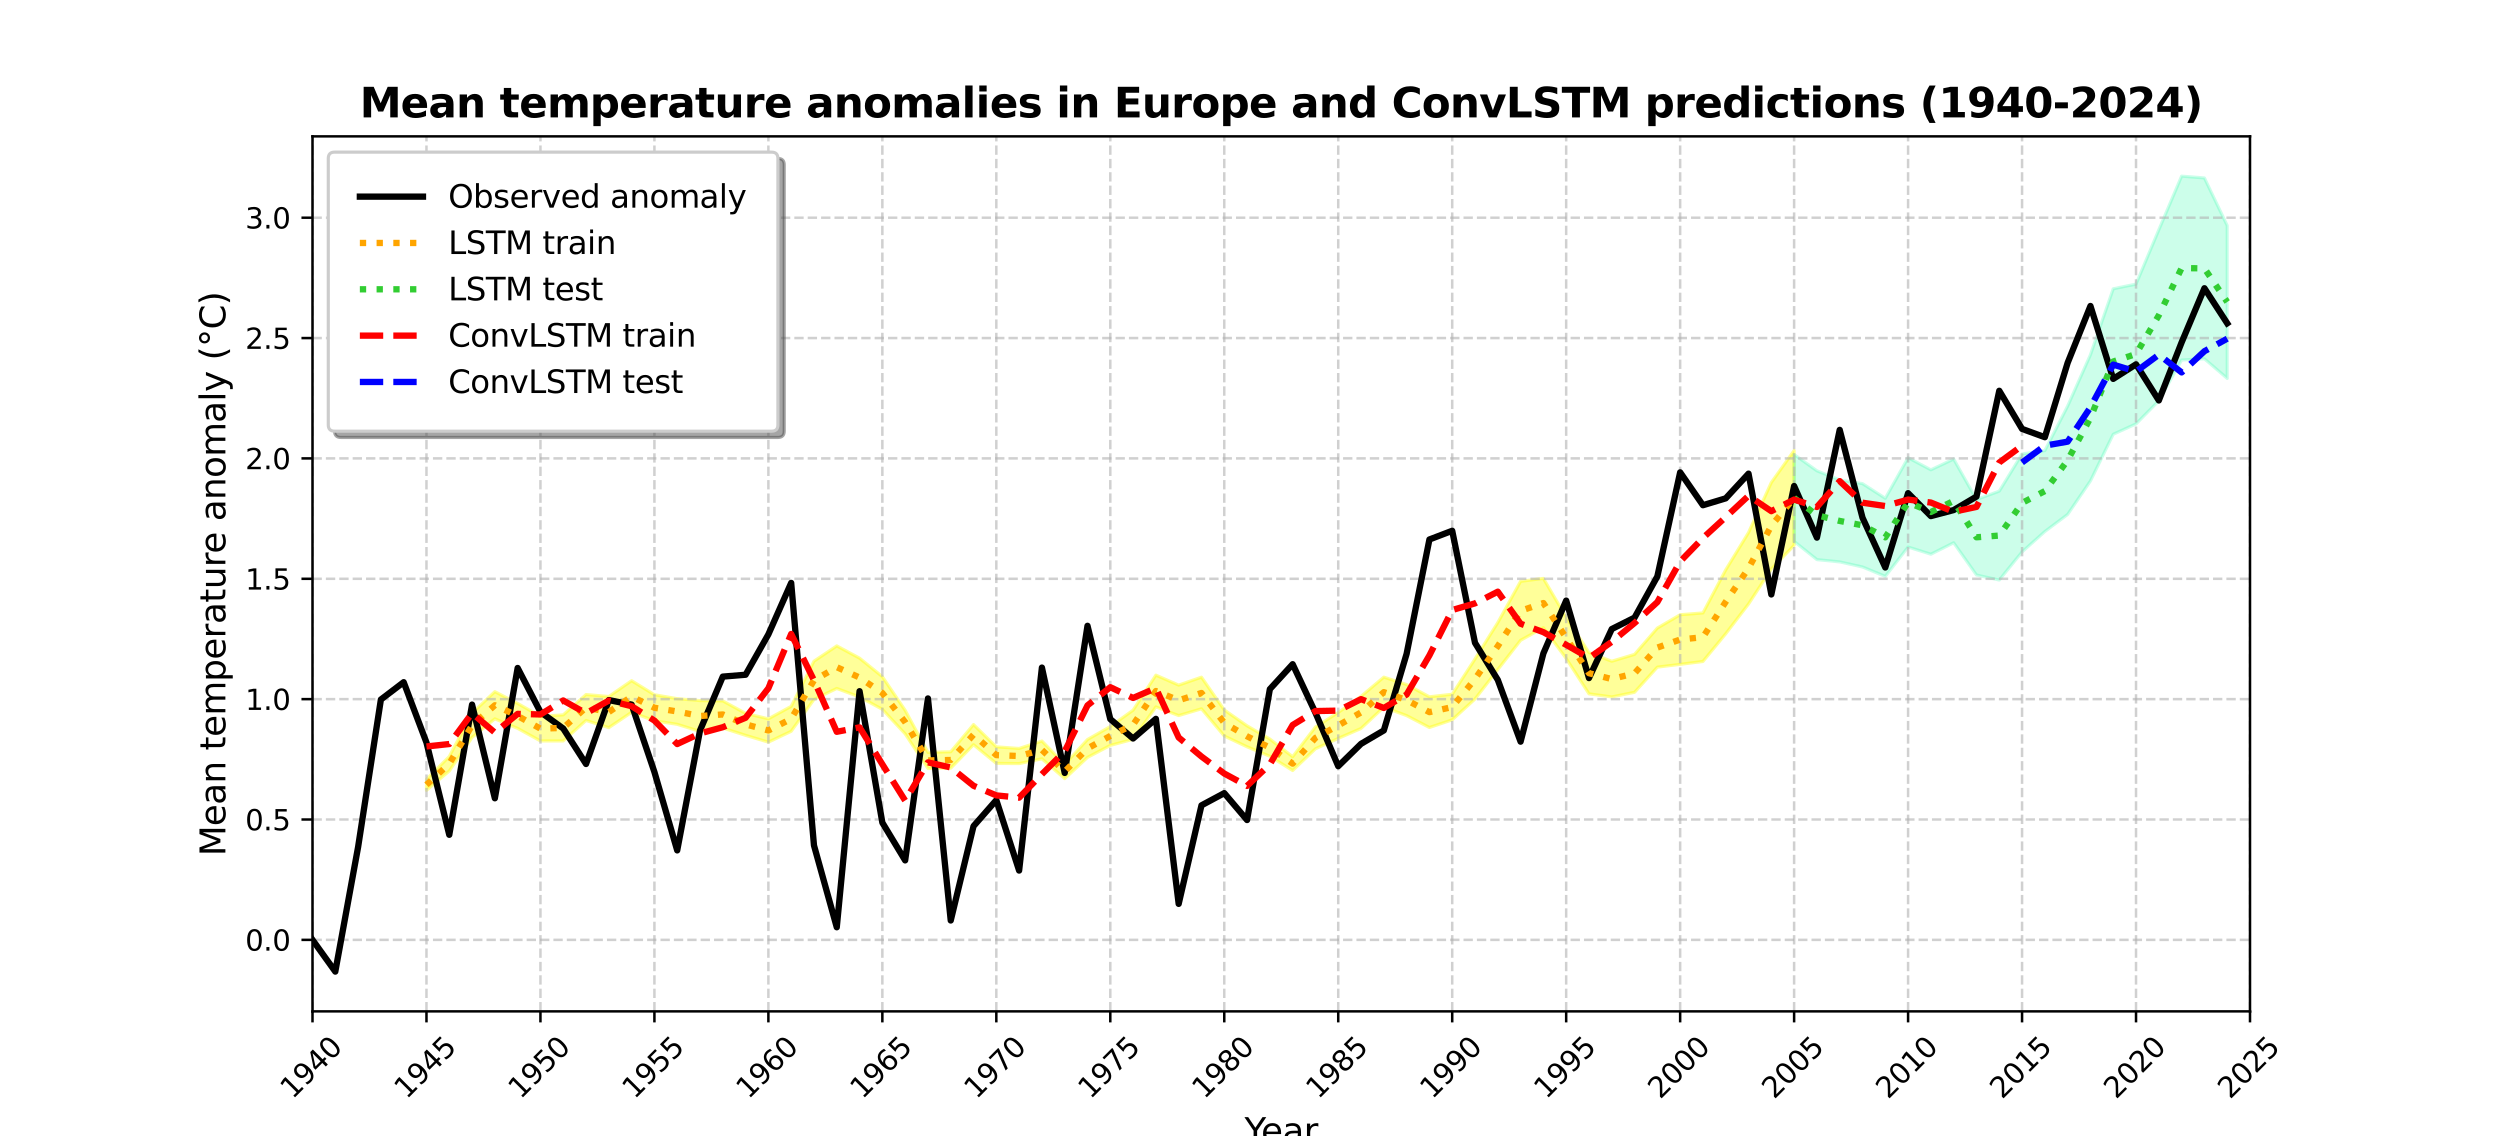 <?xml version="1.0" encoding="utf-8" standalone="no"?>
<!DOCTYPE svg PUBLIC "-//W3C//DTD SVG 1.1//EN"
  "http://www.w3.org/Graphics/SVG/1.1/DTD/svg11.dtd">
<svg xmlns:xlink="http://www.w3.org/1999/xlink" width="792pt" height="360pt" viewBox="0 0 792 360" xmlns="http://www.w3.org/2000/svg" version="1.1">
 <defs>
  <style type="text/css">*{stroke-linejoin: round; stroke-linecap: butt}</style>
 </defs>
 <g id="figure_1">
  <g id="patch_1">
   <path d="M 0 360 
L 792 360 
L 792 0 
L 0 0 
z
" style="fill: #ffffff"/>
  </g>
  <g id="axes_1">
   <g id="patch_2">
    <path d="M 99 320.4 
L 712.8 320.4 
L 712.8 43.2 
L 99 43.2 
z
" style="fill: #ffffff"/>
   </g>
   <g id="FillBetweenPolyCollection_1">
    <defs>
     <path id="mdc6e9fec96" d="M 135.106 -109.622 
L 135.106 -113.133 
L 142.327 -120.333 
L 149.548 -134.074 
L 156.769 -140.881 
L 163.991 -137.156 
L 171.212 -133.046 
L 178.433 -133.529 
L 185.654 -139.967 
L 192.875 -139.351 
L 200.096 -144.355 
L 207.318 -139.907 
L 214.539 -138.662 
L 221.76 -138.051 
L 228.981 -137.953 
L 236.202 -134 
L 243.424 -132.28 
L 250.645 -136.228 
L 257.866 -150.538 
L 265.087 -155.383 
L 272.308 -151.499 
L 279.529 -145.638 
L 286.751 -134.979 
L 293.972 -121.657 
L 301.193 -121.84 
L 308.414 -130.451 
L 315.635 -123.402 
L 322.856 -122.886 
L 330.078 -125.242 
L 337.299 -117.82 
L 344.52 -125.723 
L 351.741 -129.837 
L 358.962 -135.018 
L 366.184 -146.116 
L 373.405 -142.961 
L 380.626 -145.472 
L 387.847 -135.097 
L 395.068 -130.062 
L 402.289 -125.873 
L 409.511 -120.275 
L 416.732 -129.688 
L 423.953 -134.271 
L 431.174 -139.392 
L 438.395 -145.482 
L 445.616 -143.134 
L 452.838 -139.257 
L 460.059 -140.059 
L 467.28 -151.235 
L 474.501 -162.758 
L 481.722 -175.83 
L 488.944 -176.761 
L 496.165 -164.463 
L 503.386 -153.282 
L 510.607 -150.517 
L 517.828 -152.695 
L 525.049 -161.032 
L 532.271 -165.253 
L 539.492 -165.825 
L 546.713 -179.476 
L 553.934 -191.286 
L 561.155 -207.141 
L 568.376 -217.282 
L 568.376 -187.239 
L 568.376 -187.239 
L 561.155 -179.724 
L 553.934 -168.659 
L 546.713 -159.228 
L 539.492 -150.454 
L 532.271 -149.532 
L 525.049 -148.652 
L 517.828 -140.681 
L 510.607 -139.213 
L 503.386 -140.191 
L 496.165 -151.398 
L 488.944 -161.145 
L 481.722 -157.152 
L 474.501 -147.862 
L 467.28 -138.551 
L 460.059 -131.95 
L 452.838 -129.525 
L 445.616 -133.293 
L 438.395 -135.976 
L 431.174 -129.221 
L 423.953 -126.071 
L 416.732 -122.784 
L 409.511 -115.902 
L 402.289 -120.415 
L 395.068 -123.411 
L 387.847 -126.836 
L 380.626 -135.454 
L 373.405 -133.312 
L 366.184 -136.046 
L 358.962 -125.794 
L 351.741 -123.857 
L 344.52 -120.058 
L 337.299 -113.326 
L 330.078 -119.609 
L 322.856 -118.097 
L 315.635 -118.145 
L 308.414 -124.069 
L 301.193 -116.641 
L 293.972 -116.537 
L 286.751 -127.512 
L 279.529 -135.282 
L 272.308 -139.199 
L 265.087 -141.9 
L 257.866 -138.411 
L 250.645 -128.314 
L 243.424 -124.89 
L 236.202 -127.048 
L 228.981 -129.37 
L 221.76 -128.287 
L 214.539 -130.535 
L 207.318 -131.66 
L 200.096 -134.345 
L 192.875 -129.479 
L 185.654 -131.767 
L 178.433 -125.276 
L 171.212 -125.269 
L 163.991 -129.245 
L 156.769 -132.279 
L 149.548 -126.379 
L 142.327 -115.747 
L 135.106 -109.622 
z
" style="stroke: #ffff00; stroke-opacity: 0.4"/>
    </defs>
    <g clip-path="url(#p4bf15187a0)">
     <use xlink:href="#mdc6e9fec96" x="0" y="360" style="fill: #ffff00; fill-opacity: 0.4; stroke: #ffff00; stroke-opacity: 0.4"/>
    </g>
   </g>
   <g id="FillBetweenPolyCollection_2">
    <defs>
     <path id="m3673cea5d0" d="M 568.376 -188.507 
L 568.376 -216.013 
L 575.598 -210.855 
L 582.819 -207.941 
L 590.04 -206.787 
L 597.261 -202.137 
L 604.482 -214.994 
L 611.704 -211.168 
L 618.925 -214.577 
L 626.146 -201.743 
L 633.367 -204.411 
L 640.588 -216.183 
L 647.809 -217.246 
L 655.031 -231.358 
L 662.252 -247.614 
L 669.473 -268.513 
L 676.694 -269.99 
L 683.915 -287.194 
L 691.136 -304.2 
L 698.358 -303.628 
L 705.579 -288.548 
L 705.579 -240.112 
L 705.579 -240.112 
L 698.358 -246.324 
L 691.136 -245.951 
L 683.915 -233.03 
L 676.694 -225.708 
L 669.473 -222.425 
L 662.252 -207.635 
L 655.031 -197.036 
L 647.809 -191.612 
L 640.588 -185.157 
L 633.367 -176.25 
L 626.146 -177.831 
L 618.925 -188.052 
L 611.704 -184.427 
L 604.482 -186.703 
L 597.261 -177.405 
L 590.04 -180.377 
L 582.819 -181.989 
L 575.598 -182.712 
L 568.376 -188.507 
z
" style="stroke: #00fa9a; stroke-opacity: 0.2"/>
    </defs>
    <g clip-path="url(#p4bf15187a0)">
     <use xlink:href="#m3673cea5d0" x="0" y="360" style="fill: #00fa9a; fill-opacity: 0.2; stroke: #00fa9a; stroke-opacity: 0.2"/>
    </g>
   </g>
   <g id="matplotlib.axis_1">
    <g id="xtick_1">
     <g id="line2d_1">
      <path d="M 99 320.4 
L 99 43.2 
" clip-path="url(#p4bf15187a0)" style="fill: none; stroke-dasharray: 2.96,1.28; stroke-dashoffset: 0; stroke: #b0b0b0; stroke-opacity: 0.6; stroke-width: 0.8"/>
     </g>
     <g id="line2d_2">
      <defs>
       <path id="mb64d345ec4" d="M 0 0 
L 0 3.5 
" style="stroke: #000000; stroke-width: 0.8"/>
      </defs>
      <g>
       <use xlink:href="#mb64d345ec4" x="99" y="320.4" style="stroke: #000000; stroke-width: 0.8"/>
      </g>
     </g>
     <g id="text_1">
      <!-- 1940 -->
      <g transform="translate(92.658 348.432) rotate(-45) scale(0.09 -0.09)">
       <defs>
        <path id="DejaVuSans-31" d="M 794 531 
L 1825 531 
L 1825 4091 
L 703 3866 
L 703 4441 
L 1819 4666 
L 2450 4666 
L 2450 531 
L 3481 531 
L 3481 0 
L 794 0 
L 794 531 
z
" transform="scale(0.016)"/>
        <path id="DejaVuSans-39" d="M 703 97 
L 703 672 
Q 941 559 1184 500 
Q 1428 441 1663 441 
Q 2288 441 2617 861 
Q 2947 1281 2994 2138 
Q 2813 1869 2534 1725 
Q 2256 1581 1919 1581 
Q 1219 1581 811 2004 
Q 403 2428 403 3163 
Q 403 3881 828 4315 
Q 1253 4750 1959 4750 
Q 2769 4750 3195 4129 
Q 3622 3509 3622 2328 
Q 3622 1225 3098 567 
Q 2575 -91 1691 -91 
Q 1453 -91 1209 -44 
Q 966 3 703 97 
z
M 1959 2075 
Q 2384 2075 2632 2365 
Q 2881 2656 2881 3163 
Q 2881 3666 2632 3958 
Q 2384 4250 1959 4250 
Q 1534 4250 1286 3958 
Q 1038 3666 1038 3163 
Q 1038 2656 1286 2365 
Q 1534 2075 1959 2075 
z
" transform="scale(0.016)"/>
        <path id="DejaVuSans-34" d="M 2419 4116 
L 825 1625 
L 2419 1625 
L 2419 4116 
z
M 2253 4666 
L 3047 4666 
L 3047 1625 
L 3713 1625 
L 3713 1100 
L 3047 1100 
L 3047 0 
L 2419 0 
L 2419 1100 
L 313 1100 
L 313 1709 
L 2253 4666 
z
" transform="scale(0.016)"/>
        <path id="DejaVuSans-30" d="M 2034 4250 
Q 1547 4250 1301 3770 
Q 1056 3291 1056 2328 
Q 1056 1369 1301 889 
Q 1547 409 2034 409 
Q 2525 409 2770 889 
Q 3016 1369 3016 2328 
Q 3016 3291 2770 3770 
Q 2525 4250 2034 4250 
z
M 2034 4750 
Q 2819 4750 3233 4129 
Q 3647 3509 3647 2328 
Q 3647 1150 3233 529 
Q 2819 -91 2034 -91 
Q 1250 -91 836 529 
Q 422 1150 422 2328 
Q 422 3509 836 4129 
Q 1250 4750 2034 4750 
z
" transform="scale(0.016)"/>
       </defs>
       <use xlink:href="#DejaVuSans-31"/>
       <use xlink:href="#DejaVuSans-39" transform="translate(63.623 0)"/>
       <use xlink:href="#DejaVuSans-34" transform="translate(127.246 0)"/>
       <use xlink:href="#DejaVuSans-30" transform="translate(190.869 0)"/>
      </g>
     </g>
    </g>
    <g id="xtick_2">
     <g id="line2d_3">
      <path d="M 135.106 320.4 
L 135.106 43.2 
" clip-path="url(#p4bf15187a0)" style="fill: none; stroke-dasharray: 2.96,1.28; stroke-dashoffset: 0; stroke: #b0b0b0; stroke-opacity: 0.6; stroke-width: 0.8"/>
     </g>
     <g id="line2d_4">
      <g>
       <use xlink:href="#mb64d345ec4" x="135.106" y="320.4" style="stroke: #000000; stroke-width: 0.8"/>
      </g>
     </g>
     <g id="text_2">
      <!-- 1945 -->
      <g transform="translate(128.764 348.432) rotate(-45) scale(0.09 -0.09)">
       <defs>
        <path id="DejaVuSans-35" d="M 691 4666 
L 3169 4666 
L 3169 4134 
L 1269 4134 
L 1269 2991 
Q 1406 3038 1543 3061 
Q 1681 3084 1819 3084 
Q 2600 3084 3056 2656 
Q 3513 2228 3513 1497 
Q 3513 744 3044 326 
Q 2575 -91 1722 -91 
Q 1428 -91 1123 -41 
Q 819 9 494 109 
L 494 744 
Q 775 591 1075 516 
Q 1375 441 1709 441 
Q 2250 441 2565 725 
Q 2881 1009 2881 1497 
Q 2881 1984 2565 2268 
Q 2250 2553 1709 2553 
Q 1456 2553 1204 2497 
Q 953 2441 691 2322 
L 691 4666 
z
" transform="scale(0.016)"/>
       </defs>
       <use xlink:href="#DejaVuSans-31"/>
       <use xlink:href="#DejaVuSans-39" transform="translate(63.623 0)"/>
       <use xlink:href="#DejaVuSans-34" transform="translate(127.246 0)"/>
       <use xlink:href="#DejaVuSans-35" transform="translate(190.869 0)"/>
      </g>
     </g>
    </g>
    <g id="xtick_3">
     <g id="line2d_5">
      <path d="M 171.212 320.4 
L 171.212 43.2 
" clip-path="url(#p4bf15187a0)" style="fill: none; stroke-dasharray: 2.96,1.28; stroke-dashoffset: 0; stroke: #b0b0b0; stroke-opacity: 0.6; stroke-width: 0.8"/>
     </g>
     <g id="line2d_6">
      <g>
       <use xlink:href="#mb64d345ec4" x="171.212" y="320.4" style="stroke: #000000; stroke-width: 0.8"/>
      </g>
     </g>
     <g id="text_3">
      <!-- 1950 -->
      <g transform="translate(164.87 348.432) rotate(-45) scale(0.09 -0.09)">
       <use xlink:href="#DejaVuSans-31"/>
       <use xlink:href="#DejaVuSans-39" transform="translate(63.623 0)"/>
       <use xlink:href="#DejaVuSans-35" transform="translate(127.246 0)"/>
       <use xlink:href="#DejaVuSans-30" transform="translate(190.869 0)"/>
      </g>
     </g>
    </g>
    <g id="xtick_4">
     <g id="line2d_7">
      <path d="M 207.318 320.4 
L 207.318 43.2 
" clip-path="url(#p4bf15187a0)" style="fill: none; stroke-dasharray: 2.96,1.28; stroke-dashoffset: 0; stroke: #b0b0b0; stroke-opacity: 0.6; stroke-width: 0.8"/>
     </g>
     <g id="line2d_8">
      <g>
       <use xlink:href="#mb64d345ec4" x="207.318" y="320.4" style="stroke: #000000; stroke-width: 0.8"/>
      </g>
     </g>
     <g id="text_4">
      <!-- 1955 -->
      <g transform="translate(200.976 348.432) rotate(-45) scale(0.09 -0.09)">
       <use xlink:href="#DejaVuSans-31"/>
       <use xlink:href="#DejaVuSans-39" transform="translate(63.623 0)"/>
       <use xlink:href="#DejaVuSans-35" transform="translate(127.246 0)"/>
       <use xlink:href="#DejaVuSans-35" transform="translate(190.869 0)"/>
      </g>
     </g>
    </g>
    <g id="xtick_5">
     <g id="line2d_9">
      <path d="M 243.424 320.4 
L 243.424 43.2 
" clip-path="url(#p4bf15187a0)" style="fill: none; stroke-dasharray: 2.96,1.28; stroke-dashoffset: 0; stroke: #b0b0b0; stroke-opacity: 0.6; stroke-width: 0.8"/>
     </g>
     <g id="line2d_10">
      <g>
       <use xlink:href="#mb64d345ec4" x="243.424" y="320.4" style="stroke: #000000; stroke-width: 0.8"/>
      </g>
     </g>
     <g id="text_5">
      <!-- 1960 -->
      <g transform="translate(237.081 348.432) rotate(-45) scale(0.09 -0.09)">
       <defs>
        <path id="DejaVuSans-36" d="M 2113 2584 
Q 1688 2584 1439 2293 
Q 1191 2003 1191 1497 
Q 1191 994 1439 701 
Q 1688 409 2113 409 
Q 2538 409 2786 701 
Q 3034 994 3034 1497 
Q 3034 2003 2786 2293 
Q 2538 2584 2113 2584 
z
M 3366 4563 
L 3366 3988 
Q 3128 4100 2886 4159 
Q 2644 4219 2406 4219 
Q 1781 4219 1451 3797 
Q 1122 3375 1075 2522 
Q 1259 2794 1537 2939 
Q 1816 3084 2150 3084 
Q 2853 3084 3261 2657 
Q 3669 2231 3669 1497 
Q 3669 778 3244 343 
Q 2819 -91 2113 -91 
Q 1303 -91 875 529 
Q 447 1150 447 2328 
Q 447 3434 972 4092 
Q 1497 4750 2381 4750 
Q 2619 4750 2861 4703 
Q 3103 4656 3366 4563 
z
" transform="scale(0.016)"/>
       </defs>
       <use xlink:href="#DejaVuSans-31"/>
       <use xlink:href="#DejaVuSans-39" transform="translate(63.623 0)"/>
       <use xlink:href="#DejaVuSans-36" transform="translate(127.246 0)"/>
       <use xlink:href="#DejaVuSans-30" transform="translate(190.869 0)"/>
      </g>
     </g>
    </g>
    <g id="xtick_6">
     <g id="line2d_11">
      <path d="M 279.529 320.4 
L 279.529 43.2 
" clip-path="url(#p4bf15187a0)" style="fill: none; stroke-dasharray: 2.96,1.28; stroke-dashoffset: 0; stroke: #b0b0b0; stroke-opacity: 0.6; stroke-width: 0.8"/>
     </g>
     <g id="line2d_12">
      <g>
       <use xlink:href="#mb64d345ec4" x="279.529" y="320.4" style="stroke: #000000; stroke-width: 0.8"/>
      </g>
     </g>
     <g id="text_6">
      <!-- 1965 -->
      <g transform="translate(273.187 348.432) rotate(-45) scale(0.09 -0.09)">
       <use xlink:href="#DejaVuSans-31"/>
       <use xlink:href="#DejaVuSans-39" transform="translate(63.623 0)"/>
       <use xlink:href="#DejaVuSans-36" transform="translate(127.246 0)"/>
       <use xlink:href="#DejaVuSans-35" transform="translate(190.869 0)"/>
      </g>
     </g>
    </g>
    <g id="xtick_7">
     <g id="line2d_13">
      <path d="M 315.635 320.4 
L 315.635 43.2 
" clip-path="url(#p4bf15187a0)" style="fill: none; stroke-dasharray: 2.96,1.28; stroke-dashoffset: 0; stroke: #b0b0b0; stroke-opacity: 0.6; stroke-width: 0.8"/>
     </g>
     <g id="line2d_14">
      <g>
       <use xlink:href="#mb64d345ec4" x="315.635" y="320.4" style="stroke: #000000; stroke-width: 0.8"/>
      </g>
     </g>
     <g id="text_7">
      <!-- 1970 -->
      <g transform="translate(309.293 348.432) rotate(-45) scale(0.09 -0.09)">
       <defs>
        <path id="DejaVuSans-37" d="M 525 4666 
L 3525 4666 
L 3525 4397 
L 1831 0 
L 1172 0 
L 2766 4134 
L 525 4134 
L 525 4666 
z
" transform="scale(0.016)"/>
       </defs>
       <use xlink:href="#DejaVuSans-31"/>
       <use xlink:href="#DejaVuSans-39" transform="translate(63.623 0)"/>
       <use xlink:href="#DejaVuSans-37" transform="translate(127.246 0)"/>
       <use xlink:href="#DejaVuSans-30" transform="translate(190.869 0)"/>
      </g>
     </g>
    </g>
    <g id="xtick_8">
     <g id="line2d_15">
      <path d="M 351.741 320.4 
L 351.741 43.2 
" clip-path="url(#p4bf15187a0)" style="fill: none; stroke-dasharray: 2.96,1.28; stroke-dashoffset: 0; stroke: #b0b0b0; stroke-opacity: 0.6; stroke-width: 0.8"/>
     </g>
     <g id="line2d_16">
      <g>
       <use xlink:href="#mb64d345ec4" x="351.741" y="320.4" style="stroke: #000000; stroke-width: 0.8"/>
      </g>
     </g>
     <g id="text_8">
      <!-- 1975 -->
      <g transform="translate(345.399 348.432) rotate(-45) scale(0.09 -0.09)">
       <use xlink:href="#DejaVuSans-31"/>
       <use xlink:href="#DejaVuSans-39" transform="translate(63.623 0)"/>
       <use xlink:href="#DejaVuSans-37" transform="translate(127.246 0)"/>
       <use xlink:href="#DejaVuSans-35" transform="translate(190.869 0)"/>
      </g>
     </g>
    </g>
    <g id="xtick_9">
     <g id="line2d_17">
      <path d="M 387.847 320.4 
L 387.847 43.2 
" clip-path="url(#p4bf15187a0)" style="fill: none; stroke-dasharray: 2.96,1.28; stroke-dashoffset: 0; stroke: #b0b0b0; stroke-opacity: 0.6; stroke-width: 0.8"/>
     </g>
     <g id="line2d_18">
      <g>
       <use xlink:href="#mb64d345ec4" x="387.847" y="320.4" style="stroke: #000000; stroke-width: 0.8"/>
      </g>
     </g>
     <g id="text_9">
      <!-- 1980 -->
      <g transform="translate(381.505 348.432) rotate(-45) scale(0.09 -0.09)">
       <defs>
        <path id="DejaVuSans-38" d="M 2034 2216 
Q 1584 2216 1326 1975 
Q 1069 1734 1069 1313 
Q 1069 891 1326 650 
Q 1584 409 2034 409 
Q 2484 409 2743 651 
Q 3003 894 3003 1313 
Q 3003 1734 2745 1975 
Q 2488 2216 2034 2216 
z
M 1403 2484 
Q 997 2584 770 2862 
Q 544 3141 544 3541 
Q 544 4100 942 4425 
Q 1341 4750 2034 4750 
Q 2731 4750 3128 4425 
Q 3525 4100 3525 3541 
Q 3525 3141 3298 2862 
Q 3072 2584 2669 2484 
Q 3125 2378 3379 2068 
Q 3634 1759 3634 1313 
Q 3634 634 3220 271 
Q 2806 -91 2034 -91 
Q 1263 -91 848 271 
Q 434 634 434 1313 
Q 434 1759 690 2068 
Q 947 2378 1403 2484 
z
M 1172 3481 
Q 1172 3119 1398 2916 
Q 1625 2713 2034 2713 
Q 2441 2713 2670 2916 
Q 2900 3119 2900 3481 
Q 2900 3844 2670 4047 
Q 2441 4250 2034 4250 
Q 1625 4250 1398 4047 
Q 1172 3844 1172 3481 
z
" transform="scale(0.016)"/>
       </defs>
       <use xlink:href="#DejaVuSans-31"/>
       <use xlink:href="#DejaVuSans-39" transform="translate(63.623 0)"/>
       <use xlink:href="#DejaVuSans-38" transform="translate(127.246 0)"/>
       <use xlink:href="#DejaVuSans-30" transform="translate(190.869 0)"/>
      </g>
     </g>
    </g>
    <g id="xtick_10">
     <g id="line2d_19">
      <path d="M 423.953 320.4 
L 423.953 43.2 
" clip-path="url(#p4bf15187a0)" style="fill: none; stroke-dasharray: 2.96,1.28; stroke-dashoffset: 0; stroke: #b0b0b0; stroke-opacity: 0.6; stroke-width: 0.8"/>
     </g>
     <g id="line2d_20">
      <g>
       <use xlink:href="#mb64d345ec4" x="423.953" y="320.4" style="stroke: #000000; stroke-width: 0.8"/>
      </g>
     </g>
     <g id="text_10">
      <!-- 1985 -->
      <g transform="translate(417.611 348.432) rotate(-45) scale(0.09 -0.09)">
       <use xlink:href="#DejaVuSans-31"/>
       <use xlink:href="#DejaVuSans-39" transform="translate(63.623 0)"/>
       <use xlink:href="#DejaVuSans-38" transform="translate(127.246 0)"/>
       <use xlink:href="#DejaVuSans-35" transform="translate(190.869 0)"/>
      </g>
     </g>
    </g>
    <g id="xtick_11">
     <g id="line2d_21">
      <path d="M 460.059 320.4 
L 460.059 43.2 
" clip-path="url(#p4bf15187a0)" style="fill: none; stroke-dasharray: 2.96,1.28; stroke-dashoffset: 0; stroke: #b0b0b0; stroke-opacity: 0.6; stroke-width: 0.8"/>
     </g>
     <g id="line2d_22">
      <g>
       <use xlink:href="#mb64d345ec4" x="460.059" y="320.4" style="stroke: #000000; stroke-width: 0.8"/>
      </g>
     </g>
     <g id="text_11">
      <!-- 1990 -->
      <g transform="translate(453.717 348.432) rotate(-45) scale(0.09 -0.09)">
       <use xlink:href="#DejaVuSans-31"/>
       <use xlink:href="#DejaVuSans-39" transform="translate(63.623 0)"/>
       <use xlink:href="#DejaVuSans-39" transform="translate(127.246 0)"/>
       <use xlink:href="#DejaVuSans-30" transform="translate(190.869 0)"/>
      </g>
     </g>
    </g>
    <g id="xtick_12">
     <g id="line2d_23">
      <path d="M 496.165 320.4 
L 496.165 43.2 
" clip-path="url(#p4bf15187a0)" style="fill: none; stroke-dasharray: 2.96,1.28; stroke-dashoffset: 0; stroke: #b0b0b0; stroke-opacity: 0.6; stroke-width: 0.8"/>
     </g>
     <g id="line2d_24">
      <g>
       <use xlink:href="#mb64d345ec4" x="496.165" y="320.4" style="stroke: #000000; stroke-width: 0.8"/>
      </g>
     </g>
     <g id="text_12">
      <!-- 1995 -->
      <g transform="translate(489.823 348.432) rotate(-45) scale(0.09 -0.09)">
       <use xlink:href="#DejaVuSans-31"/>
       <use xlink:href="#DejaVuSans-39" transform="translate(63.623 0)"/>
       <use xlink:href="#DejaVuSans-39" transform="translate(127.246 0)"/>
       <use xlink:href="#DejaVuSans-35" transform="translate(190.869 0)"/>
      </g>
     </g>
    </g>
    <g id="xtick_13">
     <g id="line2d_25">
      <path d="M 532.271 320.4 
L 532.271 43.2 
" clip-path="url(#p4bf15187a0)" style="fill: none; stroke-dasharray: 2.96,1.28; stroke-dashoffset: 0; stroke: #b0b0b0; stroke-opacity: 0.6; stroke-width: 0.8"/>
     </g>
     <g id="line2d_26">
      <g>
       <use xlink:href="#mb64d345ec4" x="532.271" y="320.4" style="stroke: #000000; stroke-width: 0.8"/>
      </g>
     </g>
     <g id="text_13">
      <!-- 2000 -->
      <g transform="translate(525.929 348.432) rotate(-45) scale(0.09 -0.09)">
       <defs>
        <path id="DejaVuSans-32" d="M 1228 531 
L 3431 531 
L 3431 0 
L 469 0 
L 469 531 
Q 828 903 1448 1529 
Q 2069 2156 2228 2338 
Q 2531 2678 2651 2914 
Q 2772 3150 2772 3378 
Q 2772 3750 2511 3984 
Q 2250 4219 1831 4219 
Q 1534 4219 1204 4116 
Q 875 4013 500 3803 
L 500 4441 
Q 881 4594 1212 4672 
Q 1544 4750 1819 4750 
Q 2544 4750 2975 4387 
Q 3406 4025 3406 3419 
Q 3406 3131 3298 2873 
Q 3191 2616 2906 2266 
Q 2828 2175 2409 1742 
Q 1991 1309 1228 531 
z
" transform="scale(0.016)"/>
       </defs>
       <use xlink:href="#DejaVuSans-32"/>
       <use xlink:href="#DejaVuSans-30" transform="translate(63.623 0)"/>
       <use xlink:href="#DejaVuSans-30" transform="translate(127.246 0)"/>
       <use xlink:href="#DejaVuSans-30" transform="translate(190.869 0)"/>
      </g>
     </g>
    </g>
    <g id="xtick_14">
     <g id="line2d_27">
      <path d="M 568.376 320.4 
L 568.376 43.2 
" clip-path="url(#p4bf15187a0)" style="fill: none; stroke-dasharray: 2.96,1.28; stroke-dashoffset: 0; stroke: #b0b0b0; stroke-opacity: 0.6; stroke-width: 0.8"/>
     </g>
     <g id="line2d_28">
      <g>
       <use xlink:href="#mb64d345ec4" x="568.376" y="320.4" style="stroke: #000000; stroke-width: 0.8"/>
      </g>
     </g>
     <g id="text_14">
      <!-- 2005 -->
      <g transform="translate(562.034 348.432) rotate(-45) scale(0.09 -0.09)">
       <use xlink:href="#DejaVuSans-32"/>
       <use xlink:href="#DejaVuSans-30" transform="translate(63.623 0)"/>
       <use xlink:href="#DejaVuSans-30" transform="translate(127.246 0)"/>
       <use xlink:href="#DejaVuSans-35" transform="translate(190.869 0)"/>
      </g>
     </g>
    </g>
    <g id="xtick_15">
     <g id="line2d_29">
      <path d="M 604.482 320.4 
L 604.482 43.2 
" clip-path="url(#p4bf15187a0)" style="fill: none; stroke-dasharray: 2.96,1.28; stroke-dashoffset: 0; stroke: #b0b0b0; stroke-opacity: 0.6; stroke-width: 0.8"/>
     </g>
     <g id="line2d_30">
      <g>
       <use xlink:href="#mb64d345ec4" x="604.482" y="320.4" style="stroke: #000000; stroke-width: 0.8"/>
      </g>
     </g>
     <g id="text_15">
      <!-- 2010 -->
      <g transform="translate(598.14 348.432) rotate(-45) scale(0.09 -0.09)">
       <use xlink:href="#DejaVuSans-32"/>
       <use xlink:href="#DejaVuSans-30" transform="translate(63.623 0)"/>
       <use xlink:href="#DejaVuSans-31" transform="translate(127.246 0)"/>
       <use xlink:href="#DejaVuSans-30" transform="translate(190.869 0)"/>
      </g>
     </g>
    </g>
    <g id="xtick_16">
     <g id="line2d_31">
      <path d="M 640.588 320.4 
L 640.588 43.2 
" clip-path="url(#p4bf15187a0)" style="fill: none; stroke-dasharray: 2.96,1.28; stroke-dashoffset: 0; stroke: #b0b0b0; stroke-opacity: 0.6; stroke-width: 0.8"/>
     </g>
     <g id="line2d_32">
      <g>
       <use xlink:href="#mb64d345ec4" x="640.588" y="320.4" style="stroke: #000000; stroke-width: 0.8"/>
      </g>
     </g>
     <g id="text_16">
      <!-- 2015 -->
      <g transform="translate(634.246 348.432) rotate(-45) scale(0.09 -0.09)">
       <use xlink:href="#DejaVuSans-32"/>
       <use xlink:href="#DejaVuSans-30" transform="translate(63.623 0)"/>
       <use xlink:href="#DejaVuSans-31" transform="translate(127.246 0)"/>
       <use xlink:href="#DejaVuSans-35" transform="translate(190.869 0)"/>
      </g>
     </g>
    </g>
    <g id="xtick_17">
     <g id="line2d_33">
      <path d="M 676.694 320.4 
L 676.694 43.2 
" clip-path="url(#p4bf15187a0)" style="fill: none; stroke-dasharray: 2.96,1.28; stroke-dashoffset: 0; stroke: #b0b0b0; stroke-opacity: 0.6; stroke-width: 0.8"/>
     </g>
     <g id="line2d_34">
      <g>
       <use xlink:href="#mb64d345ec4" x="676.694" y="320.4" style="stroke: #000000; stroke-width: 0.8"/>
      </g>
     </g>
     <g id="text_17">
      <!-- 2020 -->
      <g transform="translate(670.352 348.432) rotate(-45) scale(0.09 -0.09)">
       <use xlink:href="#DejaVuSans-32"/>
       <use xlink:href="#DejaVuSans-30" transform="translate(63.623 0)"/>
       <use xlink:href="#DejaVuSans-32" transform="translate(127.246 0)"/>
       <use xlink:href="#DejaVuSans-30" transform="translate(190.869 0)"/>
      </g>
     </g>
    </g>
    <g id="xtick_18">
     <g id="line2d_35">
      <path d="M 712.8 320.4 
L 712.8 43.2 
" clip-path="url(#p4bf15187a0)" style="fill: none; stroke-dasharray: 2.96,1.28; stroke-dashoffset: 0; stroke: #b0b0b0; stroke-opacity: 0.6; stroke-width: 0.8"/>
     </g>
     <g id="line2d_36">
      <g>
       <use xlink:href="#mb64d345ec4" x="712.8" y="320.4" style="stroke: #000000; stroke-width: 0.8"/>
      </g>
     </g>
     <g id="text_18">
      <!-- 2025 -->
      <g transform="translate(706.458 348.432) rotate(-45) scale(0.09 -0.09)">
       <use xlink:href="#DejaVuSans-32"/>
       <use xlink:href="#DejaVuSans-30" transform="translate(63.623 0)"/>
       <use xlink:href="#DejaVuSans-32" transform="translate(127.246 0)"/>
       <use xlink:href="#DejaVuSans-35" transform="translate(190.869 0)"/>
      </g>
     </g>
    </g>
    <g id="text_19">
     <!-- Year -->
     <g transform="translate(394.254 362.114) scale(0.11 -0.11)">
      <defs>
       <path id="DejaVuSans-59" d="M -13 4666 
L 666 4666 
L 1959 2747 
L 3244 4666 
L 3922 4666 
L 2272 2222 
L 2272 0 
L 1638 0 
L 1638 2222 
L -13 4666 
z
" transform="scale(0.016)"/>
       <path id="DejaVuSans-65" d="M 3597 1894 
L 3597 1613 
L 953 1613 
Q 991 1019 1311 708 
Q 1631 397 2203 397 
Q 2534 397 2845 478 
Q 3156 559 3463 722 
L 3463 178 
Q 3153 47 2828 -22 
Q 2503 -91 2169 -91 
Q 1331 -91 842 396 
Q 353 884 353 1716 
Q 353 2575 817 3079 
Q 1281 3584 2069 3584 
Q 2775 3584 3186 3129 
Q 3597 2675 3597 1894 
z
M 3022 2063 
Q 3016 2534 2758 2815 
Q 2500 3097 2075 3097 
Q 1594 3097 1305 2825 
Q 1016 2553 972 2059 
L 3022 2063 
z
" transform="scale(0.016)"/>
       <path id="DejaVuSans-61" d="M 2194 1759 
Q 1497 1759 1228 1600 
Q 959 1441 959 1056 
Q 959 750 1161 570 
Q 1363 391 1709 391 
Q 2188 391 2477 730 
Q 2766 1069 2766 1631 
L 2766 1759 
L 2194 1759 
z
M 3341 1997 
L 3341 0 
L 2766 0 
L 2766 531 
Q 2569 213 2275 61 
Q 1981 -91 1556 -91 
Q 1019 -91 701 211 
Q 384 513 384 1019 
Q 384 1609 779 1909 
Q 1175 2209 1959 2209 
L 2766 2209 
L 2766 2266 
Q 2766 2663 2505 2880 
Q 2244 3097 1772 3097 
Q 1472 3097 1187 3025 
Q 903 2953 641 2809 
L 641 3341 
Q 956 3463 1253 3523 
Q 1550 3584 1831 3584 
Q 2591 3584 2966 3190 
Q 3341 2797 3341 1997 
z
" transform="scale(0.016)"/>
       <path id="DejaVuSans-72" d="M 2631 2963 
Q 2534 3019 2420 3045 
Q 2306 3072 2169 3072 
Q 1681 3072 1420 2755 
Q 1159 2438 1159 1844 
L 1159 0 
L 581 0 
L 581 3500 
L 1159 3500 
L 1159 2956 
Q 1341 3275 1631 3429 
Q 1922 3584 2338 3584 
Q 2397 3584 2469 3576 
Q 2541 3569 2628 3553 
L 2631 2963 
z
" transform="scale(0.016)"/>
      </defs>
      <use xlink:href="#DejaVuSans-59"/>
      <use xlink:href="#DejaVuSans-65" transform="translate(47.834 0)"/>
      <use xlink:href="#DejaVuSans-61" transform="translate(109.357 0)"/>
      <use xlink:href="#DejaVuSans-72" transform="translate(170.637 0)"/>
     </g>
    </g>
   </g>
   <g id="matplotlib.axis_2">
    <g id="ytick_1">
     <g id="line2d_37">
      <path d="M 99 297.746 
L 712.8 297.746 
" clip-path="url(#p4bf15187a0)" style="fill: none; stroke-dasharray: 2.96,1.28; stroke-dashoffset: 0; stroke: #b0b0b0; stroke-opacity: 0.6; stroke-width: 0.8"/>
     </g>
     <g id="line2d_38">
      <defs>
       <path id="mfd101fc64a" d="M 0 0 
L -3.5 0 
" style="stroke: #000000; stroke-width: 0.8"/>
      </defs>
      <g>
       <use xlink:href="#mfd101fc64a" x="99" y="297.746" style="stroke: #000000; stroke-width: 0.8"/>
      </g>
     </g>
     <g id="text_20">
      <!-- 0.0 -->
      <g transform="translate(77.687 301.166) scale(0.09 -0.09)">
       <defs>
        <path id="DejaVuSans-2e" d="M 684 794 
L 1344 794 
L 1344 0 
L 684 0 
L 684 794 
z
" transform="scale(0.016)"/>
       </defs>
       <use xlink:href="#DejaVuSans-30"/>
       <use xlink:href="#DejaVuSans-2e" transform="translate(63.623 0)"/>
       <use xlink:href="#DejaVuSans-30" transform="translate(95.41 0)"/>
      </g>
     </g>
    </g>
    <g id="ytick_2">
     <g id="line2d_39">
      <path d="M 99 259.617 
L 712.8 259.617 
" clip-path="url(#p4bf15187a0)" style="fill: none; stroke-dasharray: 2.96,1.28; stroke-dashoffset: 0; stroke: #b0b0b0; stroke-opacity: 0.6; stroke-width: 0.8"/>
     </g>
     <g id="line2d_40">
      <g>
       <use xlink:href="#mfd101fc64a" x="99" y="259.617" style="stroke: #000000; stroke-width: 0.8"/>
      </g>
     </g>
     <g id="text_21">
      <!-- 0.5 -->
      <g transform="translate(77.687 263.036) scale(0.09 -0.09)">
       <use xlink:href="#DejaVuSans-30"/>
       <use xlink:href="#DejaVuSans-2e" transform="translate(63.623 0)"/>
       <use xlink:href="#DejaVuSans-35" transform="translate(95.41 0)"/>
      </g>
     </g>
    </g>
    <g id="ytick_3">
     <g id="line2d_41">
      <path d="M 99 221.487 
L 712.8 221.487 
" clip-path="url(#p4bf15187a0)" style="fill: none; stroke-dasharray: 2.96,1.28; stroke-dashoffset: 0; stroke: #b0b0b0; stroke-opacity: 0.6; stroke-width: 0.8"/>
     </g>
     <g id="line2d_42">
      <g>
       <use xlink:href="#mfd101fc64a" x="99" y="221.487" style="stroke: #000000; stroke-width: 0.8"/>
      </g>
     </g>
     <g id="text_22">
      <!-- 1.0 -->
      <g transform="translate(77.687 224.906) scale(0.09 -0.09)">
       <use xlink:href="#DejaVuSans-31"/>
       <use xlink:href="#DejaVuSans-2e" transform="translate(63.623 0)"/>
       <use xlink:href="#DejaVuSans-30" transform="translate(95.41 0)"/>
      </g>
     </g>
    </g>
    <g id="ytick_4">
     <g id="line2d_43">
      <path d="M 99 183.357 
L 712.8 183.357 
" clip-path="url(#p4bf15187a0)" style="fill: none; stroke-dasharray: 2.96,1.28; stroke-dashoffset: 0; stroke: #b0b0b0; stroke-opacity: 0.6; stroke-width: 0.8"/>
     </g>
     <g id="line2d_44">
      <g>
       <use xlink:href="#mfd101fc64a" x="99" y="183.357" style="stroke: #000000; stroke-width: 0.8"/>
      </g>
     </g>
     <g id="text_23">
      <!-- 1.5 -->
      <g transform="translate(77.687 186.776) scale(0.09 -0.09)">
       <use xlink:href="#DejaVuSans-31"/>
       <use xlink:href="#DejaVuSans-2e" transform="translate(63.623 0)"/>
       <use xlink:href="#DejaVuSans-35" transform="translate(95.41 0)"/>
      </g>
     </g>
    </g>
    <g id="ytick_5">
     <g id="line2d_45">
      <path d="M 99 145.227 
L 712.8 145.227 
" clip-path="url(#p4bf15187a0)" style="fill: none; stroke-dasharray: 2.96,1.28; stroke-dashoffset: 0; stroke: #b0b0b0; stroke-opacity: 0.6; stroke-width: 0.8"/>
     </g>
     <g id="line2d_46">
      <g>
       <use xlink:href="#mfd101fc64a" x="99" y="145.227" style="stroke: #000000; stroke-width: 0.8"/>
      </g>
     </g>
     <g id="text_24">
      <!-- 2.0 -->
      <g transform="translate(77.687 148.647) scale(0.09 -0.09)">
       <use xlink:href="#DejaVuSans-32"/>
       <use xlink:href="#DejaVuSans-2e" transform="translate(63.623 0)"/>
       <use xlink:href="#DejaVuSans-30" transform="translate(95.41 0)"/>
      </g>
     </g>
    </g>
    <g id="ytick_6">
     <g id="line2d_47">
      <path d="M 99 107.098 
L 712.8 107.098 
" clip-path="url(#p4bf15187a0)" style="fill: none; stroke-dasharray: 2.96,1.28; stroke-dashoffset: 0; stroke: #b0b0b0; stroke-opacity: 0.6; stroke-width: 0.8"/>
     </g>
     <g id="line2d_48">
      <g>
       <use xlink:href="#mfd101fc64a" x="99" y="107.098" style="stroke: #000000; stroke-width: 0.8"/>
      </g>
     </g>
     <g id="text_25">
      <!-- 2.5 -->
      <g transform="translate(77.687 110.517) scale(0.09 -0.09)">
       <use xlink:href="#DejaVuSans-32"/>
       <use xlink:href="#DejaVuSans-2e" transform="translate(63.623 0)"/>
       <use xlink:href="#DejaVuSans-35" transform="translate(95.41 0)"/>
      </g>
     </g>
    </g>
    <g id="ytick_7">
     <g id="line2d_49">
      <path d="M 99 68.968 
L 712.8 68.968 
" clip-path="url(#p4bf15187a0)" style="fill: none; stroke-dasharray: 2.96,1.28; stroke-dashoffset: 0; stroke: #b0b0b0; stroke-opacity: 0.6; stroke-width: 0.8"/>
     </g>
     <g id="line2d_50">
      <g>
       <use xlink:href="#mfd101fc64a" x="99" y="68.968" style="stroke: #000000; stroke-width: 0.8"/>
      </g>
     </g>
     <g id="text_26">
      <!-- 3.0 -->
      <g transform="translate(77.687 72.387) scale(0.09 -0.09)">
       <defs>
        <path id="DejaVuSans-33" d="M 2597 2516 
Q 3050 2419 3304 2112 
Q 3559 1806 3559 1356 
Q 3559 666 3084 287 
Q 2609 -91 1734 -91 
Q 1441 -91 1130 -33 
Q 819 25 488 141 
L 488 750 
Q 750 597 1062 519 
Q 1375 441 1716 441 
Q 2309 441 2620 675 
Q 2931 909 2931 1356 
Q 2931 1769 2642 2001 
Q 2353 2234 1838 2234 
L 1294 2234 
L 1294 2753 
L 1863 2753 
Q 2328 2753 2575 2939 
Q 2822 3125 2822 3475 
Q 2822 3834 2567 4026 
Q 2313 4219 1838 4219 
Q 1578 4219 1281 4162 
Q 984 4106 628 3988 
L 628 4550 
Q 988 4650 1302 4700 
Q 1616 4750 1894 4750 
Q 2613 4750 3031 4423 
Q 3450 4097 3450 3541 
Q 3450 3153 3228 2886 
Q 3006 2619 2597 2516 
z
" transform="scale(0.016)"/>
       </defs>
       <use xlink:href="#DejaVuSans-33"/>
       <use xlink:href="#DejaVuSans-2e" transform="translate(63.623 0)"/>
       <use xlink:href="#DejaVuSans-30" transform="translate(95.41 0)"/>
      </g>
     </g>
    </g>
    <g id="text_27">
     <!-- Mean temperature anomaly (°C) -->
     <g transform="translate(71.4 271.213) rotate(-90) scale(0.11 -0.11)">
      <defs>
       <path id="DejaVuSans-4d" d="M 628 4666 
L 1569 4666 
L 2759 1491 
L 3956 4666 
L 4897 4666 
L 4897 0 
L 4281 0 
L 4281 4097 
L 3078 897 
L 2444 897 
L 1241 4097 
L 1241 0 
L 628 0 
L 628 4666 
z
" transform="scale(0.016)"/>
       <path id="DejaVuSans-6e" d="M 3513 2113 
L 3513 0 
L 2938 0 
L 2938 2094 
Q 2938 2591 2744 2837 
Q 2550 3084 2163 3084 
Q 1697 3084 1428 2787 
Q 1159 2491 1159 1978 
L 1159 0 
L 581 0 
L 581 3500 
L 1159 3500 
L 1159 2956 
Q 1366 3272 1645 3428 
Q 1925 3584 2291 3584 
Q 2894 3584 3203 3211 
Q 3513 2838 3513 2113 
z
" transform="scale(0.016)"/>
       <path id="DejaVuSans-20" transform="scale(0.016)"/>
       <path id="DejaVuSans-74" d="M 1172 4494 
L 1172 3500 
L 2356 3500 
L 2356 3053 
L 1172 3053 
L 1172 1153 
Q 1172 725 1289 603 
Q 1406 481 1766 481 
L 2356 481 
L 2356 0 
L 1766 0 
Q 1100 0 847 248 
Q 594 497 594 1153 
L 594 3053 
L 172 3053 
L 172 3500 
L 594 3500 
L 594 4494 
L 1172 4494 
z
" transform="scale(0.016)"/>
       <path id="DejaVuSans-6d" d="M 3328 2828 
Q 3544 3216 3844 3400 
Q 4144 3584 4550 3584 
Q 5097 3584 5394 3201 
Q 5691 2819 5691 2113 
L 5691 0 
L 5113 0 
L 5113 2094 
Q 5113 2597 4934 2840 
Q 4756 3084 4391 3084 
Q 3944 3084 3684 2787 
Q 3425 2491 3425 1978 
L 3425 0 
L 2847 0 
L 2847 2094 
Q 2847 2600 2669 2842 
Q 2491 3084 2119 3084 
Q 1678 3084 1418 2786 
Q 1159 2488 1159 1978 
L 1159 0 
L 581 0 
L 581 3500 
L 1159 3500 
L 1159 2956 
Q 1356 3278 1631 3431 
Q 1906 3584 2284 3584 
Q 2666 3584 2933 3390 
Q 3200 3197 3328 2828 
z
" transform="scale(0.016)"/>
       <path id="DejaVuSans-70" d="M 1159 525 
L 1159 -1331 
L 581 -1331 
L 581 3500 
L 1159 3500 
L 1159 2969 
Q 1341 3281 1617 3432 
Q 1894 3584 2278 3584 
Q 2916 3584 3314 3078 
Q 3713 2572 3713 1747 
Q 3713 922 3314 415 
Q 2916 -91 2278 -91 
Q 1894 -91 1617 61 
Q 1341 213 1159 525 
z
M 3116 1747 
Q 3116 2381 2855 2742 
Q 2594 3103 2138 3103 
Q 1681 3103 1420 2742 
Q 1159 2381 1159 1747 
Q 1159 1113 1420 752 
Q 1681 391 2138 391 
Q 2594 391 2855 752 
Q 3116 1113 3116 1747 
z
" transform="scale(0.016)"/>
       <path id="DejaVuSans-75" d="M 544 1381 
L 544 3500 
L 1119 3500 
L 1119 1403 
Q 1119 906 1312 657 
Q 1506 409 1894 409 
Q 2359 409 2629 706 
Q 2900 1003 2900 1516 
L 2900 3500 
L 3475 3500 
L 3475 0 
L 2900 0 
L 2900 538 
Q 2691 219 2414 64 
Q 2138 -91 1772 -91 
Q 1169 -91 856 284 
Q 544 659 544 1381 
z
M 1991 3584 
L 1991 3584 
z
" transform="scale(0.016)"/>
       <path id="DejaVuSans-6f" d="M 1959 3097 
Q 1497 3097 1228 2736 
Q 959 2375 959 1747 
Q 959 1119 1226 758 
Q 1494 397 1959 397 
Q 2419 397 2687 759 
Q 2956 1122 2956 1747 
Q 2956 2369 2687 2733 
Q 2419 3097 1959 3097 
z
M 1959 3584 
Q 2709 3584 3137 3096 
Q 3566 2609 3566 1747 
Q 3566 888 3137 398 
Q 2709 -91 1959 -91 
Q 1206 -91 779 398 
Q 353 888 353 1747 
Q 353 2609 779 3096 
Q 1206 3584 1959 3584 
z
" transform="scale(0.016)"/>
       <path id="DejaVuSans-6c" d="M 603 4863 
L 1178 4863 
L 1178 0 
L 603 0 
L 603 4863 
z
" transform="scale(0.016)"/>
       <path id="DejaVuSans-79" d="M 2059 -325 
Q 1816 -950 1584 -1140 
Q 1353 -1331 966 -1331 
L 506 -1331 
L 506 -850 
L 844 -850 
Q 1081 -850 1212 -737 
Q 1344 -625 1503 -206 
L 1606 56 
L 191 3500 
L 800 3500 
L 1894 763 
L 2988 3500 
L 3597 3500 
L 2059 -325 
z
" transform="scale(0.016)"/>
       <path id="DejaVuSans-28" d="M 1984 4856 
Q 1566 4138 1362 3434 
Q 1159 2731 1159 2009 
Q 1159 1288 1364 580 
Q 1569 -128 1984 -844 
L 1484 -844 
Q 1016 -109 783 600 
Q 550 1309 550 2009 
Q 550 2706 781 3412 
Q 1013 4119 1484 4856 
L 1984 4856 
z
" transform="scale(0.016)"/>
       <path id="DejaVuSans-b0" d="M 1600 4347 
Q 1350 4347 1178 4173 
Q 1006 4000 1006 3750 
Q 1006 3503 1178 3333 
Q 1350 3163 1600 3163 
Q 1850 3163 2022 3333 
Q 2194 3503 2194 3750 
Q 2194 3997 2020 4172 
Q 1847 4347 1600 4347 
z
M 1600 4750 
Q 1800 4750 1984 4673 
Q 2169 4597 2303 4453 
Q 2447 4313 2519 4134 
Q 2591 3956 2591 3750 
Q 2591 3338 2302 3052 
Q 2013 2766 1594 2766 
Q 1172 2766 890 3047 
Q 609 3328 609 3750 
Q 609 4169 896 4459 
Q 1184 4750 1600 4750 
z
" transform="scale(0.016)"/>
       <path id="DejaVuSans-43" d="M 4122 4306 
L 4122 3641 
Q 3803 3938 3442 4084 
Q 3081 4231 2675 4231 
Q 1875 4231 1450 3742 
Q 1025 3253 1025 2328 
Q 1025 1406 1450 917 
Q 1875 428 2675 428 
Q 3081 428 3442 575 
Q 3803 722 4122 1019 
L 4122 359 
Q 3791 134 3420 21 
Q 3050 -91 2638 -91 
Q 1578 -91 968 557 
Q 359 1206 359 2328 
Q 359 3453 968 4101 
Q 1578 4750 2638 4750 
Q 3056 4750 3426 4639 
Q 3797 4528 4122 4306 
z
" transform="scale(0.016)"/>
       <path id="DejaVuSans-29" d="M 513 4856 
L 1013 4856 
Q 1481 4119 1714 3412 
Q 1947 2706 1947 2009 
Q 1947 1309 1714 600 
Q 1481 -109 1013 -844 
L 513 -844 
Q 928 -128 1133 580 
Q 1338 1288 1338 2009 
Q 1338 2731 1133 3434 
Q 928 4138 513 4856 
z
" transform="scale(0.016)"/>
      </defs>
      <use xlink:href="#DejaVuSans-4d"/>
      <use xlink:href="#DejaVuSans-65" transform="translate(86.279 0)"/>
      <use xlink:href="#DejaVuSans-61" transform="translate(147.803 0)"/>
      <use xlink:href="#DejaVuSans-6e" transform="translate(209.082 0)"/>
      <use xlink:href="#DejaVuSans-20" transform="translate(272.461 0)"/>
      <use xlink:href="#DejaVuSans-74" transform="translate(304.248 0)"/>
      <use xlink:href="#DejaVuSans-65" transform="translate(343.457 0)"/>
      <use xlink:href="#DejaVuSans-6d" transform="translate(404.98 0)"/>
      <use xlink:href="#DejaVuSans-70" transform="translate(502.393 0)"/>
      <use xlink:href="#DejaVuSans-65" transform="translate(565.869 0)"/>
      <use xlink:href="#DejaVuSans-72" transform="translate(627.393 0)"/>
      <use xlink:href="#DejaVuSans-61" transform="translate(668.506 0)"/>
      <use xlink:href="#DejaVuSans-74" transform="translate(729.785 0)"/>
      <use xlink:href="#DejaVuSans-75" transform="translate(768.994 0)"/>
      <use xlink:href="#DejaVuSans-72" transform="translate(832.373 0)"/>
      <use xlink:href="#DejaVuSans-65" transform="translate(871.236 0)"/>
      <use xlink:href="#DejaVuSans-20" transform="translate(932.76 0)"/>
      <use xlink:href="#DejaVuSans-61" transform="translate(964.547 0)"/>
      <use xlink:href="#DejaVuSans-6e" transform="translate(1025.826 0)"/>
      <use xlink:href="#DejaVuSans-6f" transform="translate(1089.205 0)"/>
      <use xlink:href="#DejaVuSans-6d" transform="translate(1150.387 0)"/>
      <use xlink:href="#DejaVuSans-61" transform="translate(1247.799 0)"/>
      <use xlink:href="#DejaVuSans-6c" transform="translate(1309.078 0)"/>
      <use xlink:href="#DejaVuSans-79" transform="translate(1336.861 0)"/>
      <use xlink:href="#DejaVuSans-20" transform="translate(1396.041 0)"/>
      <use xlink:href="#DejaVuSans-28" transform="translate(1427.828 0)"/>
      <use xlink:href="#DejaVuSans-b0" transform="translate(1466.842 0)"/>
      <use xlink:href="#DejaVuSans-43" transform="translate(1516.842 0)"/>
      <use xlink:href="#DejaVuSans-29" transform="translate(1586.666 0)"/>
     </g>
    </g>
   </g>
   <g id="line2d_51">
    <path d="M 99 297.746 
L 106.221 307.8 
L 113.442 268.365 
L 120.664 221.613 
L 127.885 216.116 
L 135.106 235.243 
L 142.327 264.462 
L 149.548 223.221 
L 156.769 252.895 
L 163.991 211.617 
L 171.212 225.555 
L 178.433 230.791 
L 185.654 242.027 
L 192.875 221.787 
L 200.096 223.223 
L 207.318 244.576 
L 214.539 269.4 
L 221.76 231.424 
L 228.981 214.349 
L 236.202 213.758 
L 243.424 200.965 
L 250.645 184.663 
L 257.866 267.813 
L 265.087 293.753 
L 272.308 218.973 
L 279.529 260.62 
L 286.751 272.565 
L 293.972 221.27 
L 301.193 291.607 
L 308.414 261.723 
L 315.635 253.47 
L 322.856 275.793 
L 330.078 211.494 
L 337.299 244.866 
L 344.52 198.259 
L 351.741 227.812 
L 358.962 233.954 
L 366.184 227.736 
L 373.405 286.343 
L 380.626 255.139 
L 387.847 251.264 
L 395.068 259.786 
L 402.289 218.322 
L 409.511 210.421 
L 416.732 225.797 
L 423.953 242.728 
L 431.174 235.651 
L 438.395 231.406 
L 445.616 207.128 
L 452.838 170.909 
L 460.059 168.151 
L 467.28 203.653 
L 474.501 215.387 
L 481.722 234.955 
L 488.944 206.995 
L 496.165 190.267 
L 503.386 214.817 
L 510.607 199.283 
L 517.828 195.661 
L 525.049 182.603 
L 532.271 149.64 
L 539.492 160.054 
L 546.713 157.874 
L 553.934 150.05 
L 561.155 188.319 
L 568.376 153.971 
L 575.598 170.315 
L 582.819 136.188 
L 590.04 164.008 
L 597.261 179.78 
L 604.482 156.233 
L 611.704 163.499 
L 618.925 161.588 
L 626.146 157.315 
L 633.367 123.8 
L 640.588 135.872 
L 647.809 138.506 
L 655.031 114.936 
L 662.252 96.939 
L 669.473 120.026 
L 676.694 115.418 
L 683.915 126.861 
L 691.136 108.475 
L 698.358 91.314 
L 705.579 102.418 
" clip-path="url(#p4bf15187a0)" style="fill: none; stroke: #000000; stroke-width: 2; stroke-linecap: square"/>
   </g>
   <g id="line2d_52">
    <path d="M 135.106 248.623 
L 142.327 241.96 
L 149.548 229.773 
L 156.769 223.42 
L 163.991 226.799 
L 171.212 230.843 
L 178.433 230.598 
L 185.654 224.133 
L 192.875 225.585 
L 200.096 220.65 
L 207.318 224.217 
L 214.539 225.401 
L 221.76 226.831 
L 228.981 226.339 
L 236.202 229.476 
L 243.424 231.415 
L 250.645 227.729 
L 257.866 215.526 
L 265.087 211.358 
L 272.308 214.651 
L 279.529 219.54 
L 286.751 228.754 
L 293.972 240.903 
L 301.193 240.76 
L 308.414 232.74 
L 315.635 239.226 
L 322.856 239.508 
L 330.078 237.575 
L 337.299 244.427 
L 344.52 237.11 
L 351.741 233.153 
L 358.962 229.594 
L 366.184 218.919 
L 373.405 221.863 
L 380.626 219.537 
L 387.847 229.034 
L 395.068 233.264 
L 402.289 236.856 
L 409.511 241.911 
L 416.732 233.764 
L 423.953 229.829 
L 431.174 225.693 
L 438.395 219.271 
L 445.616 221.787 
L 452.838 225.609 
L 460.059 223.996 
L 467.28 215.107 
L 474.501 204.69 
L 481.722 193.509 
L 488.944 191.047 
L 496.165 202.07 
L 503.386 213.263 
L 510.607 215.135 
L 517.828 213.312 
L 525.049 205.158 
L 532.271 202.607 
L 539.492 201.86 
L 546.713 190.648 
L 553.934 180.027 
L 561.155 166.567 
L 568.376 157.74 
" clip-path="url(#p4bf15187a0)" style="fill: none; stroke-dasharray: 2,3.3; stroke-dashoffset: 0; stroke: #ffa500; stroke-width: 2"/>
   </g>
   <g id="line2d_53">
    <path d="M 568.376 157.74 
L 575.598 163.217 
L 582.819 165.035 
L 590.04 166.418 
L 597.261 170.229 
L 604.482 159.151 
L 611.704 162.202 
L 618.925 158.685 
L 626.146 170.213 
L 633.367 169.669 
L 640.588 159.33 
L 647.809 155.571 
L 655.031 145.803 
L 662.252 132.376 
L 669.473 114.531 
L 676.694 112.151 
L 683.915 99.888 
L 691.136 84.925 
L 698.358 85.024 
L 705.579 95.67 
" clip-path="url(#p4bf15187a0)" style="fill: none; stroke-dasharray: 2,3.3; stroke-dashoffset: 0; stroke: #32cd32; stroke-width: 2"/>
   </g>
   <g id="line2d_54">
    <path d="M 135.106 236.478 
L 142.327 235.71 
L 149.548 225.945 
L 156.769 232.073 
L 163.991 226.16 
L 171.212 226.344 
L 178.433 221.908 
L 185.654 225.966 
L 192.875 221.949 
L 200.096 223.723 
L 207.318 228.276 
L 214.539 235.714 
L 221.76 232.35 
L 228.981 230.384 
L 236.202 227.396 
L 243.424 218.044 
L 250.645 200.844 
L 257.866 215.519 
L 265.087 231.834 
L 272.308 230.428 
L 279.529 242.131 
L 286.751 253.635 
L 293.972 241.523 
L 301.193 243.128 
L 308.414 248.937 
L 315.635 251.981 
L 322.856 252.701 
L 330.078 245.26 
L 337.299 238.009 
L 344.52 223.472 
L 351.741 217.702 
L 358.962 221.105 
L 366.184 217.996 
L 373.405 233.644 
L 380.626 239.665 
L 387.847 245.052 
L 395.068 248.974 
L 402.289 242.151 
L 409.511 229.68 
L 416.732 225.266 
L 423.953 225.123 
L 431.174 221.487 
L 438.395 224.286 
L 445.616 220.04 
L 452.838 207.634 
L 460.059 193.26 
L 467.28 191.148 
L 474.501 187.442 
L 481.722 197.593 
L 488.944 200.27 
L 496.165 204.283 
L 503.386 208.43 
L 510.607 203.333 
L 517.828 197.37 
L 525.049 190.738 
L 532.271 177.886 
L 539.492 170.429 
L 546.713 163.809 
L 553.934 157.06 
L 561.155 161.939 
L 568.376 158.26 
L 575.598 160.613 
L 582.819 152.423 
L 590.04 159.257 
L 597.261 160.31 
L 604.482 158.262 
L 611.704 159.211 
L 618.925 162.131 
L 626.146 160.593 
L 633.367 146.516 
L 640.588 141.183 
" clip-path="url(#p4bf15187a0)" style="fill: none; stroke-dasharray: 7.4,3.2; stroke-dashoffset: 0; stroke: #ff0000; stroke-width: 2"/>
   </g>
   <g id="line2d_55">
    <path d="M 640.588 146.516 
L 647.809 141.183 
L 655.031 139.914 
L 662.252 129.028 
L 669.473 115.512 
L 676.694 117.712 
L 683.915 112.369 
L 691.136 117.978 
L 698.358 111.262 
L 705.579 107.293 
" clip-path="url(#p4bf15187a0)" style="fill: none; stroke-dasharray: 7.4,3.2; stroke-dashoffset: 0; stroke: #0000ff; stroke-width: 2"/>
   </g>
   <g id="patch_3">
    <path d="M 99 320.4 
L 99 43.2 
" style="fill: none; stroke: #000000; stroke-width: 0.8; stroke-linejoin: miter; stroke-linecap: square"/>
   </g>
   <g id="patch_4">
    <path d="M 712.8 320.4 
L 712.8 43.2 
" style="fill: none; stroke: #000000; stroke-width: 0.8; stroke-linejoin: miter; stroke-linecap: square"/>
   </g>
   <g id="patch_5">
    <path d="M 99 320.4 
L 712.8 320.4 
" style="fill: none; stroke: #000000; stroke-width: 0.8; stroke-linejoin: miter; stroke-linecap: square"/>
   </g>
   <g id="patch_6">
    <path d="M 99 43.2 
L 712.8 43.2 
" style="fill: none; stroke: #000000; stroke-width: 0.8; stroke-linejoin: miter; stroke-linecap: square"/>
   </g>
   <g id="text_28">
    <!-- Mean temperature anomalies in Europe and ConvLSTM predictions (1940-2024) -->
    <g transform="translate(113.979 37.2) scale(0.13 -0.13)">
     <defs>
      <path id="DejaVuSans-Bold-4d" d="M 588 4666 
L 2119 4666 
L 3181 2169 
L 4250 4666 
L 5778 4666 
L 5778 0 
L 4641 0 
L 4641 3413 
L 3566 897 
L 2803 897 
L 1728 3413 
L 1728 0 
L 588 0 
L 588 4666 
z
" transform="scale(0.016)"/>
      <path id="DejaVuSans-Bold-65" d="M 4031 1759 
L 4031 1441 
L 1416 1441 
Q 1456 1047 1700 850 
Q 1944 653 2381 653 
Q 2734 653 3104 758 
Q 3475 863 3866 1075 
L 3866 213 
Q 3469 63 3072 -14 
Q 2675 -91 2278 -91 
Q 1328 -91 801 392 
Q 275 875 275 1747 
Q 275 2603 792 3093 
Q 1309 3584 2216 3584 
Q 3041 3584 3536 3087 
Q 4031 2591 4031 1759 
z
M 2881 2131 
Q 2881 2450 2695 2645 
Q 2509 2841 2209 2841 
Q 1884 2841 1681 2658 
Q 1478 2475 1428 2131 
L 2881 2131 
z
" transform="scale(0.016)"/>
      <path id="DejaVuSans-Bold-61" d="M 2106 1575 
Q 1756 1575 1579 1456 
Q 1403 1338 1403 1106 
Q 1403 894 1545 773 
Q 1688 653 1941 653 
Q 2256 653 2472 879 
Q 2688 1106 2688 1447 
L 2688 1575 
L 2106 1575 
z
M 3816 1997 
L 3816 0 
L 2688 0 
L 2688 519 
Q 2463 200 2181 54 
Q 1900 -91 1497 -91 
Q 953 -91 614 226 
Q 275 544 275 1050 
Q 275 1666 698 1953 
Q 1122 2241 2028 2241 
L 2688 2241 
L 2688 2328 
Q 2688 2594 2478 2717 
Q 2269 2841 1825 2841 
Q 1466 2841 1156 2769 
Q 847 2697 581 2553 
L 581 3406 
Q 941 3494 1303 3539 
Q 1666 3584 2028 3584 
Q 2975 3584 3395 3211 
Q 3816 2838 3816 1997 
z
" transform="scale(0.016)"/>
      <path id="DejaVuSans-Bold-6e" d="M 4056 2131 
L 4056 0 
L 2931 0 
L 2931 347 
L 2931 1631 
Q 2931 2084 2911 2256 
Q 2891 2428 2841 2509 
Q 2775 2619 2662 2680 
Q 2550 2741 2406 2741 
Q 2056 2741 1856 2470 
Q 1656 2200 1656 1722 
L 1656 0 
L 538 0 
L 538 3500 
L 1656 3500 
L 1656 2988 
Q 1909 3294 2193 3439 
Q 2478 3584 2822 3584 
Q 3428 3584 3742 3212 
Q 4056 2841 4056 2131 
z
" transform="scale(0.016)"/>
      <path id="DejaVuSans-Bold-20" transform="scale(0.016)"/>
      <path id="DejaVuSans-Bold-74" d="M 1759 4494 
L 1759 3500 
L 2913 3500 
L 2913 2700 
L 1759 2700 
L 1759 1216 
Q 1759 972 1856 886 
Q 1953 800 2241 800 
L 2816 800 
L 2816 0 
L 1856 0 
Q 1194 0 917 276 
Q 641 553 641 1216 
L 641 2700 
L 84 2700 
L 84 3500 
L 641 3500 
L 641 4494 
L 1759 4494 
z
" transform="scale(0.016)"/>
      <path id="DejaVuSans-Bold-6d" d="M 3781 2919 
Q 3994 3244 4286 3414 
Q 4578 3584 4928 3584 
Q 5531 3584 5847 3212 
Q 6163 2841 6163 2131 
L 6163 0 
L 5038 0 
L 5038 1825 
Q 5041 1866 5042 1909 
Q 5044 1953 5044 2034 
Q 5044 2406 4934 2573 
Q 4825 2741 4581 2741 
Q 4263 2741 4089 2478 
Q 3916 2216 3909 1719 
L 3909 0 
L 2784 0 
L 2784 1825 
Q 2784 2406 2684 2573 
Q 2584 2741 2328 2741 
Q 2006 2741 1831 2477 
Q 1656 2213 1656 1722 
L 1656 0 
L 531 0 
L 531 3500 
L 1656 3500 
L 1656 2988 
Q 1863 3284 2130 3434 
Q 2397 3584 2719 3584 
Q 3081 3584 3359 3409 
Q 3638 3234 3781 2919 
z
" transform="scale(0.016)"/>
      <path id="DejaVuSans-Bold-70" d="M 1656 506 
L 1656 -1331 
L 538 -1331 
L 538 3500 
L 1656 3500 
L 1656 2988 
Q 1888 3294 2169 3439 
Q 2450 3584 2816 3584 
Q 3463 3584 3878 3070 
Q 4294 2556 4294 1747 
Q 4294 938 3878 423 
Q 3463 -91 2816 -91 
Q 2450 -91 2169 54 
Q 1888 200 1656 506 
z
M 2400 2772 
Q 2041 2772 1848 2508 
Q 1656 2244 1656 1747 
Q 1656 1250 1848 986 
Q 2041 722 2400 722 
Q 2759 722 2948 984 
Q 3138 1247 3138 1747 
Q 3138 2247 2948 2509 
Q 2759 2772 2400 2772 
z
" transform="scale(0.016)"/>
      <path id="DejaVuSans-Bold-72" d="M 3138 2547 
Q 2991 2616 2845 2648 
Q 2700 2681 2553 2681 
Q 2122 2681 1889 2404 
Q 1656 2128 1656 1613 
L 1656 0 
L 538 0 
L 538 3500 
L 1656 3500 
L 1656 2925 
Q 1872 3269 2151 3426 
Q 2431 3584 2822 3584 
Q 2878 3584 2943 3579 
Q 3009 3575 3134 3559 
L 3138 2547 
z
" transform="scale(0.016)"/>
      <path id="DejaVuSans-Bold-75" d="M 500 1363 
L 500 3500 
L 1625 3500 
L 1625 3150 
Q 1625 2866 1622 2436 
Q 1619 2006 1619 1863 
Q 1619 1441 1641 1255 
Q 1663 1069 1716 984 
Q 1784 875 1895 815 
Q 2006 756 2150 756 
Q 2500 756 2700 1025 
Q 2900 1294 2900 1772 
L 2900 3500 
L 4019 3500 
L 4019 0 
L 2900 0 
L 2900 506 
Q 2647 200 2364 54 
Q 2081 -91 1741 -91 
Q 1134 -91 817 281 
Q 500 653 500 1363 
z
" transform="scale(0.016)"/>
      <path id="DejaVuSans-Bold-6f" d="M 2203 2784 
Q 1831 2784 1636 2517 
Q 1441 2250 1441 1747 
Q 1441 1244 1636 976 
Q 1831 709 2203 709 
Q 2569 709 2762 976 
Q 2956 1244 2956 1747 
Q 2956 2250 2762 2517 
Q 2569 2784 2203 2784 
z
M 2203 3584 
Q 3106 3584 3614 3096 
Q 4122 2609 4122 1747 
Q 4122 884 3614 396 
Q 3106 -91 2203 -91 
Q 1297 -91 786 396 
Q 275 884 275 1747 
Q 275 2609 786 3096 
Q 1297 3584 2203 3584 
z
" transform="scale(0.016)"/>
      <path id="DejaVuSans-Bold-6c" d="M 538 4863 
L 1656 4863 
L 1656 0 
L 538 0 
L 538 4863 
z
" transform="scale(0.016)"/>
      <path id="DejaVuSans-Bold-69" d="M 538 3500 
L 1656 3500 
L 1656 0 
L 538 0 
L 538 3500 
z
M 538 4863 
L 1656 4863 
L 1656 3950 
L 538 3950 
L 538 4863 
z
" transform="scale(0.016)"/>
      <path id="DejaVuSans-Bold-73" d="M 3272 3391 
L 3272 2541 
Q 2913 2691 2578 2766 
Q 2244 2841 1947 2841 
Q 1628 2841 1473 2761 
Q 1319 2681 1319 2516 
Q 1319 2381 1436 2309 
Q 1553 2238 1856 2203 
L 2053 2175 
Q 2913 2066 3209 1816 
Q 3506 1566 3506 1031 
Q 3506 472 3093 190 
Q 2681 -91 1863 -91 
Q 1516 -91 1145 -36 
Q 775 19 384 128 
L 384 978 
Q 719 816 1070 734 
Q 1422 653 1784 653 
Q 2113 653 2278 743 
Q 2444 834 2444 1013 
Q 2444 1163 2330 1236 
Q 2216 1309 1875 1350 
L 1678 1375 
Q 931 1469 631 1722 
Q 331 1975 331 2491 
Q 331 3047 712 3315 
Q 1094 3584 1881 3584 
Q 2191 3584 2531 3537 
Q 2872 3491 3272 3391 
z
" transform="scale(0.016)"/>
      <path id="DejaVuSans-Bold-45" d="M 588 4666 
L 3834 4666 
L 3834 3756 
L 1791 3756 
L 1791 2888 
L 3713 2888 
L 3713 1978 
L 1791 1978 
L 1791 909 
L 3903 909 
L 3903 0 
L 588 0 
L 588 4666 
z
" transform="scale(0.016)"/>
      <path id="DejaVuSans-Bold-64" d="M 2919 2988 
L 2919 4863 
L 4044 4863 
L 4044 0 
L 2919 0 
L 2919 506 
Q 2688 197 2409 53 
Q 2131 -91 1766 -91 
Q 1119 -91 703 423 
Q 288 938 288 1747 
Q 288 2556 703 3070 
Q 1119 3584 1766 3584 
Q 2128 3584 2408 3439 
Q 2688 3294 2919 2988 
z
M 2181 722 
Q 2541 722 2730 984 
Q 2919 1247 2919 1747 
Q 2919 2247 2730 2509 
Q 2541 2772 2181 2772 
Q 1825 2772 1636 2509 
Q 1447 2247 1447 1747 
Q 1447 1247 1636 984 
Q 1825 722 2181 722 
z
" transform="scale(0.016)"/>
      <path id="DejaVuSans-Bold-43" d="M 4288 256 
Q 3956 84 3597 -3 
Q 3238 -91 2847 -91 
Q 1681 -91 1000 561 
Q 319 1213 319 2328 
Q 319 3447 1000 4098 
Q 1681 4750 2847 4750 
Q 3238 4750 3597 4662 
Q 3956 4575 4288 4403 
L 4288 3438 
Q 3953 3666 3628 3772 
Q 3303 3878 2944 3878 
Q 2300 3878 1931 3465 
Q 1563 3053 1563 2328 
Q 1563 1606 1931 1193 
Q 2300 781 2944 781 
Q 3303 781 3628 887 
Q 3953 994 4288 1222 
L 4288 256 
z
" transform="scale(0.016)"/>
      <path id="DejaVuSans-Bold-76" d="M 97 3500 
L 1216 3500 
L 2088 1081 
L 2956 3500 
L 4078 3500 
L 2700 0 
L 1472 0 
L 97 3500 
z
" transform="scale(0.016)"/>
      <path id="DejaVuSans-Bold-4c" d="M 588 4666 
L 1791 4666 
L 1791 909 
L 3903 909 
L 3903 0 
L 588 0 
L 588 4666 
z
" transform="scale(0.016)"/>
      <path id="DejaVuSans-Bold-53" d="M 3834 4519 
L 3834 3531 
Q 3450 3703 3084 3790 
Q 2719 3878 2394 3878 
Q 1963 3878 1756 3759 
Q 1550 3641 1550 3391 
Q 1550 3203 1689 3098 
Q 1828 2994 2194 2919 
L 2706 2816 
Q 3484 2659 3812 2340 
Q 4141 2022 4141 1434 
Q 4141 663 3683 286 
Q 3225 -91 2284 -91 
Q 1841 -91 1394 -6 
Q 947 78 500 244 
L 500 1259 
Q 947 1022 1364 901 
Q 1781 781 2169 781 
Q 2563 781 2772 912 
Q 2981 1044 2981 1288 
Q 2981 1506 2839 1625 
Q 2697 1744 2272 1838 
L 1806 1941 
Q 1106 2091 782 2419 
Q 459 2747 459 3303 
Q 459 4000 909 4375 
Q 1359 4750 2203 4750 
Q 2588 4750 2994 4692 
Q 3400 4634 3834 4519 
z
" transform="scale(0.016)"/>
      <path id="DejaVuSans-Bold-54" d="M 31 4666 
L 4331 4666 
L 4331 3756 
L 2784 3756 
L 2784 0 
L 1581 0 
L 1581 3756 
L 31 3756 
L 31 4666 
z
" transform="scale(0.016)"/>
      <path id="DejaVuSans-Bold-63" d="M 3366 3391 
L 3366 2478 
Q 3138 2634 2908 2709 
Q 2678 2784 2431 2784 
Q 1963 2784 1702 2511 
Q 1441 2238 1441 1747 
Q 1441 1256 1702 982 
Q 1963 709 2431 709 
Q 2694 709 2930 787 
Q 3166 866 3366 1019 
L 3366 103 
Q 3103 6 2833 -42 
Q 2563 -91 2291 -91 
Q 1344 -91 809 395 
Q 275 881 275 1747 
Q 275 2613 809 3098 
Q 1344 3584 2291 3584 
Q 2566 3584 2833 3536 
Q 3100 3488 3366 3391 
z
" transform="scale(0.016)"/>
      <path id="DejaVuSans-Bold-28" d="M 2413 -844 
L 1484 -844 
Q 1006 -72 778 623 
Q 550 1319 550 2003 
Q 550 2688 779 3389 
Q 1009 4091 1484 4856 
L 2413 4856 
Q 2013 4116 1813 3408 
Q 1613 2700 1613 2009 
Q 1613 1319 1811 609 
Q 2009 -100 2413 -844 
z
" transform="scale(0.016)"/>
      <path id="DejaVuSans-Bold-31" d="M 750 831 
L 1813 831 
L 1813 3847 
L 722 3622 
L 722 4441 
L 1806 4666 
L 2950 4666 
L 2950 831 
L 4013 831 
L 4013 0 
L 750 0 
L 750 831 
z
" transform="scale(0.016)"/>
      <path id="DejaVuSans-Bold-39" d="M 641 103 
L 641 966 
Q 928 831 1190 764 
Q 1453 697 1709 697 
Q 2247 697 2547 995 
Q 2847 1294 2900 1881 
Q 2688 1725 2447 1647 
Q 2206 1569 1925 1569 
Q 1209 1569 770 1986 
Q 331 2403 331 3084 
Q 331 3838 820 4291 
Q 1309 4744 2131 4744 
Q 3044 4744 3544 4128 
Q 4044 3513 4044 2388 
Q 4044 1231 3459 570 
Q 2875 -91 1856 -91 
Q 1528 -91 1228 -42 
Q 928 6 641 103 
z
M 2125 2350 
Q 2441 2350 2600 2554 
Q 2759 2759 2759 3169 
Q 2759 3575 2600 3781 
Q 2441 3988 2125 3988 
Q 1809 3988 1650 3781 
Q 1491 3575 1491 3169 
Q 1491 2759 1650 2554 
Q 1809 2350 2125 2350 
z
" transform="scale(0.016)"/>
      <path id="DejaVuSans-Bold-34" d="M 2356 3675 
L 1038 1722 
L 2356 1722 
L 2356 3675 
z
M 2156 4666 
L 3494 4666 
L 3494 1722 
L 4159 1722 
L 4159 850 
L 3494 850 
L 3494 0 
L 2356 0 
L 2356 850 
L 288 850 
L 288 1881 
L 2156 4666 
z
" transform="scale(0.016)"/>
      <path id="DejaVuSans-Bold-30" d="M 2944 2338 
Q 2944 3213 2780 3570 
Q 2616 3928 2228 3928 
Q 1841 3928 1675 3570 
Q 1509 3213 1509 2338 
Q 1509 1453 1675 1090 
Q 1841 728 2228 728 
Q 2613 728 2778 1090 
Q 2944 1453 2944 2338 
z
M 4147 2328 
Q 4147 1169 3647 539 
Q 3147 -91 2228 -91 
Q 1306 -91 806 539 
Q 306 1169 306 2328 
Q 306 3491 806 4120 
Q 1306 4750 2228 4750 
Q 3147 4750 3647 4120 
Q 4147 3491 4147 2328 
z
" transform="scale(0.016)"/>
      <path id="DejaVuSans-Bold-2d" d="M 347 2297 
L 2309 2297 
L 2309 1388 
L 347 1388 
L 347 2297 
z
" transform="scale(0.016)"/>
      <path id="DejaVuSans-Bold-32" d="M 1844 884 
L 3897 884 
L 3897 0 
L 506 0 
L 506 884 
L 2209 2388 
Q 2438 2594 2547 2791 
Q 2656 2988 2656 3200 
Q 2656 3528 2436 3728 
Q 2216 3928 1850 3928 
Q 1569 3928 1234 3808 
Q 900 3688 519 3450 
L 519 4475 
Q 925 4609 1322 4679 
Q 1719 4750 2100 4750 
Q 2938 4750 3402 4381 
Q 3866 4013 3866 3353 
Q 3866 2972 3669 2642 
Q 3472 2313 2841 1759 
L 1844 884 
z
" transform="scale(0.016)"/>
      <path id="DejaVuSans-Bold-29" d="M 513 -844 
Q 913 -100 1113 609 
Q 1313 1319 1313 2009 
Q 1313 2700 1113 3408 
Q 913 4116 513 4856 
L 1441 4856 
Q 1916 4091 2145 3389 
Q 2375 2688 2375 2003 
Q 2375 1319 2147 623 
Q 1919 -72 1441 -844 
L 513 -844 
z
" transform="scale(0.016)"/>
     </defs>
     <use xlink:href="#DejaVuSans-Bold-4d"/>
     <use xlink:href="#DejaVuSans-Bold-65" transform="translate(99.512 0)"/>
     <use xlink:href="#DejaVuSans-Bold-61" transform="translate(167.334 0)"/>
     <use xlink:href="#DejaVuSans-Bold-6e" transform="translate(234.814 0)"/>
     <use xlink:href="#DejaVuSans-Bold-20" transform="translate(306.006 0)"/>
     <use xlink:href="#DejaVuSans-Bold-74" transform="translate(340.82 0)"/>
     <use xlink:href="#DejaVuSans-Bold-65" transform="translate(388.623 0)"/>
     <use xlink:href="#DejaVuSans-Bold-6d" transform="translate(456.445 0)"/>
     <use xlink:href="#DejaVuSans-Bold-70" transform="translate(560.645 0)"/>
     <use xlink:href="#DejaVuSans-Bold-65" transform="translate(632.227 0)"/>
     <use xlink:href="#DejaVuSans-Bold-72" transform="translate(700.049 0)"/>
     <use xlink:href="#DejaVuSans-Bold-61" transform="translate(749.365 0)"/>
     <use xlink:href="#DejaVuSans-Bold-74" transform="translate(816.846 0)"/>
     <use xlink:href="#DejaVuSans-Bold-75" transform="translate(864.648 0)"/>
     <use xlink:href="#DejaVuSans-Bold-72" transform="translate(935.84 0)"/>
     <use xlink:href="#DejaVuSans-Bold-65" transform="translate(985.156 0)"/>
     <use xlink:href="#DejaVuSans-Bold-20" transform="translate(1052.979 0)"/>
     <use xlink:href="#DejaVuSans-Bold-61" transform="translate(1087.793 0)"/>
     <use xlink:href="#DejaVuSans-Bold-6e" transform="translate(1155.273 0)"/>
     <use xlink:href="#DejaVuSans-Bold-6f" transform="translate(1226.465 0)"/>
     <use xlink:href="#DejaVuSans-Bold-6d" transform="translate(1295.166 0)"/>
     <use xlink:href="#DejaVuSans-Bold-61" transform="translate(1399.365 0)"/>
     <use xlink:href="#DejaVuSans-Bold-6c" transform="translate(1466.846 0)"/>
     <use xlink:href="#DejaVuSans-Bold-69" transform="translate(1501.123 0)"/>
     <use xlink:href="#DejaVuSans-Bold-65" transform="translate(1535.4 0)"/>
     <use xlink:href="#DejaVuSans-Bold-73" transform="translate(1603.223 0)"/>
     <use xlink:href="#DejaVuSans-Bold-20" transform="translate(1662.744 0)"/>
     <use xlink:href="#DejaVuSans-Bold-69" transform="translate(1697.559 0)"/>
     <use xlink:href="#DejaVuSans-Bold-6e" transform="translate(1731.836 0)"/>
     <use xlink:href="#DejaVuSans-Bold-20" transform="translate(1803.027 0)"/>
     <use xlink:href="#DejaVuSans-Bold-45" transform="translate(1837.842 0)"/>
     <use xlink:href="#DejaVuSans-Bold-75" transform="translate(1906.152 0)"/>
     <use xlink:href="#DejaVuSans-Bold-72" transform="translate(1977.344 0)"/>
     <use xlink:href="#DejaVuSans-Bold-6f" transform="translate(2026.66 0)"/>
     <use xlink:href="#DejaVuSans-Bold-70" transform="translate(2095.361 0)"/>
     <use xlink:href="#DejaVuSans-Bold-65" transform="translate(2166.943 0)"/>
     <use xlink:href="#DejaVuSans-Bold-20" transform="translate(2234.766 0)"/>
     <use xlink:href="#DejaVuSans-Bold-61" transform="translate(2269.58 0)"/>
     <use xlink:href="#DejaVuSans-Bold-6e" transform="translate(2337.061 0)"/>
     <use xlink:href="#DejaVuSans-Bold-64" transform="translate(2408.252 0)"/>
     <use xlink:href="#DejaVuSans-Bold-20" transform="translate(2479.834 0)"/>
     <use xlink:href="#DejaVuSans-Bold-43" transform="translate(2514.648 0)"/>
     <use xlink:href="#DejaVuSans-Bold-6f" transform="translate(2588.037 0)"/>
     <use xlink:href="#DejaVuSans-Bold-6e" transform="translate(2656.738 0)"/>
     <use xlink:href="#DejaVuSans-Bold-76" transform="translate(2727.93 0)"/>
     <use xlink:href="#DejaVuSans-Bold-4c" transform="translate(2793.115 0)"/>
     <use xlink:href="#DejaVuSans-Bold-53" transform="translate(2856.836 0)"/>
     <use xlink:href="#DejaVuSans-Bold-54" transform="translate(2928.857 0)"/>
     <use xlink:href="#DejaVuSans-Bold-4d" transform="translate(2997.07 0)"/>
     <use xlink:href="#DejaVuSans-Bold-20" transform="translate(3096.582 0)"/>
     <use xlink:href="#DejaVuSans-Bold-70" transform="translate(3131.396 0)"/>
     <use xlink:href="#DejaVuSans-Bold-72" transform="translate(3202.979 0)"/>
     <use xlink:href="#DejaVuSans-Bold-65" transform="translate(3252.295 0)"/>
     <use xlink:href="#DejaVuSans-Bold-64" transform="translate(3320.117 0)"/>
     <use xlink:href="#DejaVuSans-Bold-69" transform="translate(3391.699 0)"/>
     <use xlink:href="#DejaVuSans-Bold-63" transform="translate(3425.977 0)"/>
     <use xlink:href="#DejaVuSans-Bold-74" transform="translate(3485.254 0)"/>
     <use xlink:href="#DejaVuSans-Bold-69" transform="translate(3533.057 0)"/>
     <use xlink:href="#DejaVuSans-Bold-6f" transform="translate(3567.334 0)"/>
     <use xlink:href="#DejaVuSans-Bold-6e" transform="translate(3636.035 0)"/>
     <use xlink:href="#DejaVuSans-Bold-73" transform="translate(3707.227 0)"/>
     <use xlink:href="#DejaVuSans-Bold-20" transform="translate(3766.748 0)"/>
     <use xlink:href="#DejaVuSans-Bold-28" transform="translate(3801.562 0)"/>
     <use xlink:href="#DejaVuSans-Bold-31" transform="translate(3847.266 0)"/>
     <use xlink:href="#DejaVuSans-Bold-39" transform="translate(3916.846 0)"/>
     <use xlink:href="#DejaVuSans-Bold-34" transform="translate(3986.426 0)"/>
     <use xlink:href="#DejaVuSans-Bold-30" transform="translate(4056.006 0)"/>
     <use xlink:href="#DejaVuSans-Bold-2d" transform="translate(4125.586 0)"/>
     <use xlink:href="#DejaVuSans-Bold-32" transform="translate(4167.09 0)"/>
     <use xlink:href="#DejaVuSans-Bold-30" transform="translate(4236.67 0)"/>
     <use xlink:href="#DejaVuSans-Bold-32" transform="translate(4306.25 0)"/>
     <use xlink:href="#DejaVuSans-Bold-34" transform="translate(4375.83 0)"/>
     <use xlink:href="#DejaVuSans-Bold-29" transform="translate(4445.41 0)"/>
    </g>
   </g>
   <g id="legend_1">
    <g id="patch_7">
     <path d="M 108 138.591 
L 246.442 138.591 
Q 248.442 138.591 248.442 136.591 
L 248.442 52.2 
Q 248.442 50.2 246.442 50.2 
L 108 50.2 
Q 106 50.2 106 52.2 
L 106 136.591 
Q 106 138.591 108 138.591 
z
" style="fill: #4d4d4d; opacity: 0.5; stroke: #4d4d4d; stroke-linejoin: miter"/>
    </g>
    <g id="patch_8">
     <path d="M 106 136.591 
L 244.442 136.591 
Q 246.442 136.591 246.442 134.591 
L 246.442 50.2 
Q 246.442 48.2 244.442 48.2 
L 106 48.2 
Q 104 48.2 104 50.2 
L 104 134.591 
Q 104 136.591 106 136.591 
z
" style="fill: #ffffff; stroke: #cccccc; stroke-linejoin: miter"/>
    </g>
    <g id="line2d_56">
     <path d="M 114 62.298 
L 124 62.298 
L 134 62.298 
" style="fill: none; stroke: #000000; stroke-width: 2; stroke-linecap: square"/>
    </g>
    <g id="text_29">
     <!-- Observed anomaly -->
     <g transform="translate(142 65.798) scale(0.1 -0.1)">
      <defs>
       <path id="DejaVuSans-4f" d="M 2522 4238 
Q 1834 4238 1429 3725 
Q 1025 3213 1025 2328 
Q 1025 1447 1429 934 
Q 1834 422 2522 422 
Q 3209 422 3611 934 
Q 4013 1447 4013 2328 
Q 4013 3213 3611 3725 
Q 3209 4238 2522 4238 
z
M 2522 4750 
Q 3503 4750 4090 4092 
Q 4678 3434 4678 2328 
Q 4678 1225 4090 567 
Q 3503 -91 2522 -91 
Q 1538 -91 948 565 
Q 359 1222 359 2328 
Q 359 3434 948 4092 
Q 1538 4750 2522 4750 
z
" transform="scale(0.016)"/>
       <path id="DejaVuSans-62" d="M 3116 1747 
Q 3116 2381 2855 2742 
Q 2594 3103 2138 3103 
Q 1681 3103 1420 2742 
Q 1159 2381 1159 1747 
Q 1159 1113 1420 752 
Q 1681 391 2138 391 
Q 2594 391 2855 752 
Q 3116 1113 3116 1747 
z
M 1159 2969 
Q 1341 3281 1617 3432 
Q 1894 3584 2278 3584 
Q 2916 3584 3314 3078 
Q 3713 2572 3713 1747 
Q 3713 922 3314 415 
Q 2916 -91 2278 -91 
Q 1894 -91 1617 61 
Q 1341 213 1159 525 
L 1159 0 
L 581 0 
L 581 4863 
L 1159 4863 
L 1159 2969 
z
" transform="scale(0.016)"/>
       <path id="DejaVuSans-73" d="M 2834 3397 
L 2834 2853 
Q 2591 2978 2328 3040 
Q 2066 3103 1784 3103 
Q 1356 3103 1142 2972 
Q 928 2841 928 2578 
Q 928 2378 1081 2264 
Q 1234 2150 1697 2047 
L 1894 2003 
Q 2506 1872 2764 1633 
Q 3022 1394 3022 966 
Q 3022 478 2636 193 
Q 2250 -91 1575 -91 
Q 1294 -91 989 -36 
Q 684 19 347 128 
L 347 722 
Q 666 556 975 473 
Q 1284 391 1588 391 
Q 1994 391 2212 530 
Q 2431 669 2431 922 
Q 2431 1156 2273 1281 
Q 2116 1406 1581 1522 
L 1381 1569 
Q 847 1681 609 1914 
Q 372 2147 372 2553 
Q 372 3047 722 3315 
Q 1072 3584 1716 3584 
Q 2034 3584 2315 3537 
Q 2597 3491 2834 3397 
z
" transform="scale(0.016)"/>
       <path id="DejaVuSans-76" d="M 191 3500 
L 800 3500 
L 1894 563 
L 2988 3500 
L 3597 3500 
L 2284 0 
L 1503 0 
L 191 3500 
z
" transform="scale(0.016)"/>
       <path id="DejaVuSans-64" d="M 2906 2969 
L 2906 4863 
L 3481 4863 
L 3481 0 
L 2906 0 
L 2906 525 
Q 2725 213 2448 61 
Q 2172 -91 1784 -91 
Q 1150 -91 751 415 
Q 353 922 353 1747 
Q 353 2572 751 3078 
Q 1150 3584 1784 3584 
Q 2172 3584 2448 3432 
Q 2725 3281 2906 2969 
z
M 947 1747 
Q 947 1113 1208 752 
Q 1469 391 1925 391 
Q 2381 391 2643 752 
Q 2906 1113 2906 1747 
Q 2906 2381 2643 2742 
Q 2381 3103 1925 3103 
Q 1469 3103 1208 2742 
Q 947 2381 947 1747 
z
" transform="scale(0.016)"/>
      </defs>
      <use xlink:href="#DejaVuSans-4f"/>
      <use xlink:href="#DejaVuSans-62" transform="translate(78.711 0)"/>
      <use xlink:href="#DejaVuSans-73" transform="translate(142.188 0)"/>
      <use xlink:href="#DejaVuSans-65" transform="translate(194.287 0)"/>
      <use xlink:href="#DejaVuSans-72" transform="translate(255.811 0)"/>
      <use xlink:href="#DejaVuSans-76" transform="translate(296.924 0)"/>
      <use xlink:href="#DejaVuSans-65" transform="translate(356.104 0)"/>
      <use xlink:href="#DejaVuSans-64" transform="translate(417.627 0)"/>
      <use xlink:href="#DejaVuSans-20" transform="translate(481.104 0)"/>
      <use xlink:href="#DejaVuSans-61" transform="translate(512.891 0)"/>
      <use xlink:href="#DejaVuSans-6e" transform="translate(574.17 0)"/>
      <use xlink:href="#DejaVuSans-6f" transform="translate(637.549 0)"/>
      <use xlink:href="#DejaVuSans-6d" transform="translate(698.73 0)"/>
      <use xlink:href="#DejaVuSans-61" transform="translate(796.143 0)"/>
      <use xlink:href="#DejaVuSans-6c" transform="translate(857.422 0)"/>
      <use xlink:href="#DejaVuSans-79" transform="translate(885.205 0)"/>
     </g>
    </g>
    <g id="line2d_57">
     <path d="M 114 76.977 
L 124 76.977 
L 134 76.977 
" style="fill: none; stroke-dasharray: 2,3.3; stroke-dashoffset: 0; stroke: #ffa500; stroke-width: 2"/>
    </g>
    <g id="text_30">
     <!-- LSTM train -->
     <g transform="translate(142 80.477) scale(0.1 -0.1)">
      <defs>
       <path id="DejaVuSans-4c" d="M 628 4666 
L 1259 4666 
L 1259 531 
L 3531 531 
L 3531 0 
L 628 0 
L 628 4666 
z
" transform="scale(0.016)"/>
       <path id="DejaVuSans-53" d="M 3425 4513 
L 3425 3897 
Q 3066 4069 2747 4153 
Q 2428 4238 2131 4238 
Q 1616 4238 1336 4038 
Q 1056 3838 1056 3469 
Q 1056 3159 1242 3001 
Q 1428 2844 1947 2747 
L 2328 2669 
Q 3034 2534 3370 2195 
Q 3706 1856 3706 1288 
Q 3706 609 3251 259 
Q 2797 -91 1919 -91 
Q 1588 -91 1214 -16 
Q 841 59 441 206 
L 441 856 
Q 825 641 1194 531 
Q 1563 422 1919 422 
Q 2459 422 2753 634 
Q 3047 847 3047 1241 
Q 3047 1584 2836 1778 
Q 2625 1972 2144 2069 
L 1759 2144 
Q 1053 2284 737 2584 
Q 422 2884 422 3419 
Q 422 4038 858 4394 
Q 1294 4750 2059 4750 
Q 2388 4750 2728 4690 
Q 3069 4631 3425 4513 
z
" transform="scale(0.016)"/>
       <path id="DejaVuSans-54" d="M -19 4666 
L 3928 4666 
L 3928 4134 
L 2272 4134 
L 2272 0 
L 1638 0 
L 1638 4134 
L -19 4134 
L -19 4666 
z
" transform="scale(0.016)"/>
       <path id="DejaVuSans-69" d="M 603 3500 
L 1178 3500 
L 1178 0 
L 603 0 
L 603 3500 
z
M 603 4863 
L 1178 4863 
L 1178 4134 
L 603 4134 
L 603 4863 
z
" transform="scale(0.016)"/>
      </defs>
      <use xlink:href="#DejaVuSans-4c"/>
      <use xlink:href="#DejaVuSans-53" transform="translate(55.713 0)"/>
      <use xlink:href="#DejaVuSans-54" transform="translate(119.189 0)"/>
      <use xlink:href="#DejaVuSans-4d" transform="translate(180.273 0)"/>
      <use xlink:href="#DejaVuSans-20" transform="translate(266.553 0)"/>
      <use xlink:href="#DejaVuSans-74" transform="translate(298.34 0)"/>
      <use xlink:href="#DejaVuSans-72" transform="translate(337.549 0)"/>
      <use xlink:href="#DejaVuSans-61" transform="translate(378.662 0)"/>
      <use xlink:href="#DejaVuSans-69" transform="translate(439.941 0)"/>
      <use xlink:href="#DejaVuSans-6e" transform="translate(467.725 0)"/>
     </g>
    </g>
    <g id="line2d_58">
     <path d="M 114 91.655 
L 124 91.655 
L 134 91.655 
" style="fill: none; stroke-dasharray: 2,3.3; stroke-dashoffset: 0; stroke: #32cd32; stroke-width: 2"/>
    </g>
    <g id="text_31">
     <!-- LSTM test -->
     <g transform="translate(142 95.155) scale(0.1 -0.1)">
      <use xlink:href="#DejaVuSans-4c"/>
      <use xlink:href="#DejaVuSans-53" transform="translate(55.713 0)"/>
      <use xlink:href="#DejaVuSans-54" transform="translate(119.189 0)"/>
      <use xlink:href="#DejaVuSans-4d" transform="translate(180.273 0)"/>
      <use xlink:href="#DejaVuSans-20" transform="translate(266.553 0)"/>
      <use xlink:href="#DejaVuSans-74" transform="translate(298.34 0)"/>
      <use xlink:href="#DejaVuSans-65" transform="translate(337.549 0)"/>
      <use xlink:href="#DejaVuSans-73" transform="translate(399.072 0)"/>
      <use xlink:href="#DejaVuSans-74" transform="translate(451.172 0)"/>
     </g>
    </g>
    <g id="line2d_59">
     <path d="M 114 106.333 
L 124 106.333 
L 134 106.333 
" style="fill: none; stroke-dasharray: 7.4,3.2; stroke-dashoffset: 0; stroke: #ff0000; stroke-width: 2"/>
    </g>
    <g id="text_32">
     <!-- ConvLSTM train -->
     <g transform="translate(142 109.833) scale(0.1 -0.1)">
      <use xlink:href="#DejaVuSans-43"/>
      <use xlink:href="#DejaVuSans-6f" transform="translate(69.824 0)"/>
      <use xlink:href="#DejaVuSans-6e" transform="translate(131.006 0)"/>
      <use xlink:href="#DejaVuSans-76" transform="translate(194.385 0)"/>
      <use xlink:href="#DejaVuSans-4c" transform="translate(253.564 0)"/>
      <use xlink:href="#DejaVuSans-53" transform="translate(309.277 0)"/>
      <use xlink:href="#DejaVuSans-54" transform="translate(372.754 0)"/>
      <use xlink:href="#DejaVuSans-4d" transform="translate(433.838 0)"/>
      <use xlink:href="#DejaVuSans-20" transform="translate(520.117 0)"/>
      <use xlink:href="#DejaVuSans-74" transform="translate(551.904 0)"/>
      <use xlink:href="#DejaVuSans-72" transform="translate(591.113 0)"/>
      <use xlink:href="#DejaVuSans-61" transform="translate(632.227 0)"/>
      <use xlink:href="#DejaVuSans-69" transform="translate(693.506 0)"/>
      <use xlink:href="#DejaVuSans-6e" transform="translate(721.289 0)"/>
     </g>
    </g>
    <g id="line2d_60">
     <path d="M 114 121.011 
L 124 121.011 
L 134 121.011 
" style="fill: none; stroke-dasharray: 7.4,3.2; stroke-dashoffset: 0; stroke: #0000ff; stroke-width: 2"/>
    </g>
    <g id="text_33">
     <!-- ConvLSTM test -->
     <g transform="translate(142 124.511) scale(0.1 -0.1)">
      <use xlink:href="#DejaVuSans-43"/>
      <use xlink:href="#DejaVuSans-6f" transform="translate(69.824 0)"/>
      <use xlink:href="#DejaVuSans-6e" transform="translate(131.006 0)"/>
      <use xlink:href="#DejaVuSans-76" transform="translate(194.385 0)"/>
      <use xlink:href="#DejaVuSans-4c" transform="translate(253.564 0)"/>
      <use xlink:href="#DejaVuSans-53" transform="translate(309.277 0)"/>
      <use xlink:href="#DejaVuSans-54" transform="translate(372.754 0)"/>
      <use xlink:href="#DejaVuSans-4d" transform="translate(433.838 0)"/>
      <use xlink:href="#DejaVuSans-20" transform="translate(520.117 0)"/>
      <use xlink:href="#DejaVuSans-74" transform="translate(551.904 0)"/>
      <use xlink:href="#DejaVuSans-65" transform="translate(591.113 0)"/>
      <use xlink:href="#DejaVuSans-73" transform="translate(652.637 0)"/>
      <use xlink:href="#DejaVuSans-74" transform="translate(704.736 0)"/>
     </g>
    </g>
   </g>
  </g>
 </g>
 <defs>
  <clipPath id="p4bf15187a0">
   <rect x="99" y="43.2" width="613.8" height="277.2"/>
  </clipPath>
 </defs>
</svg>
